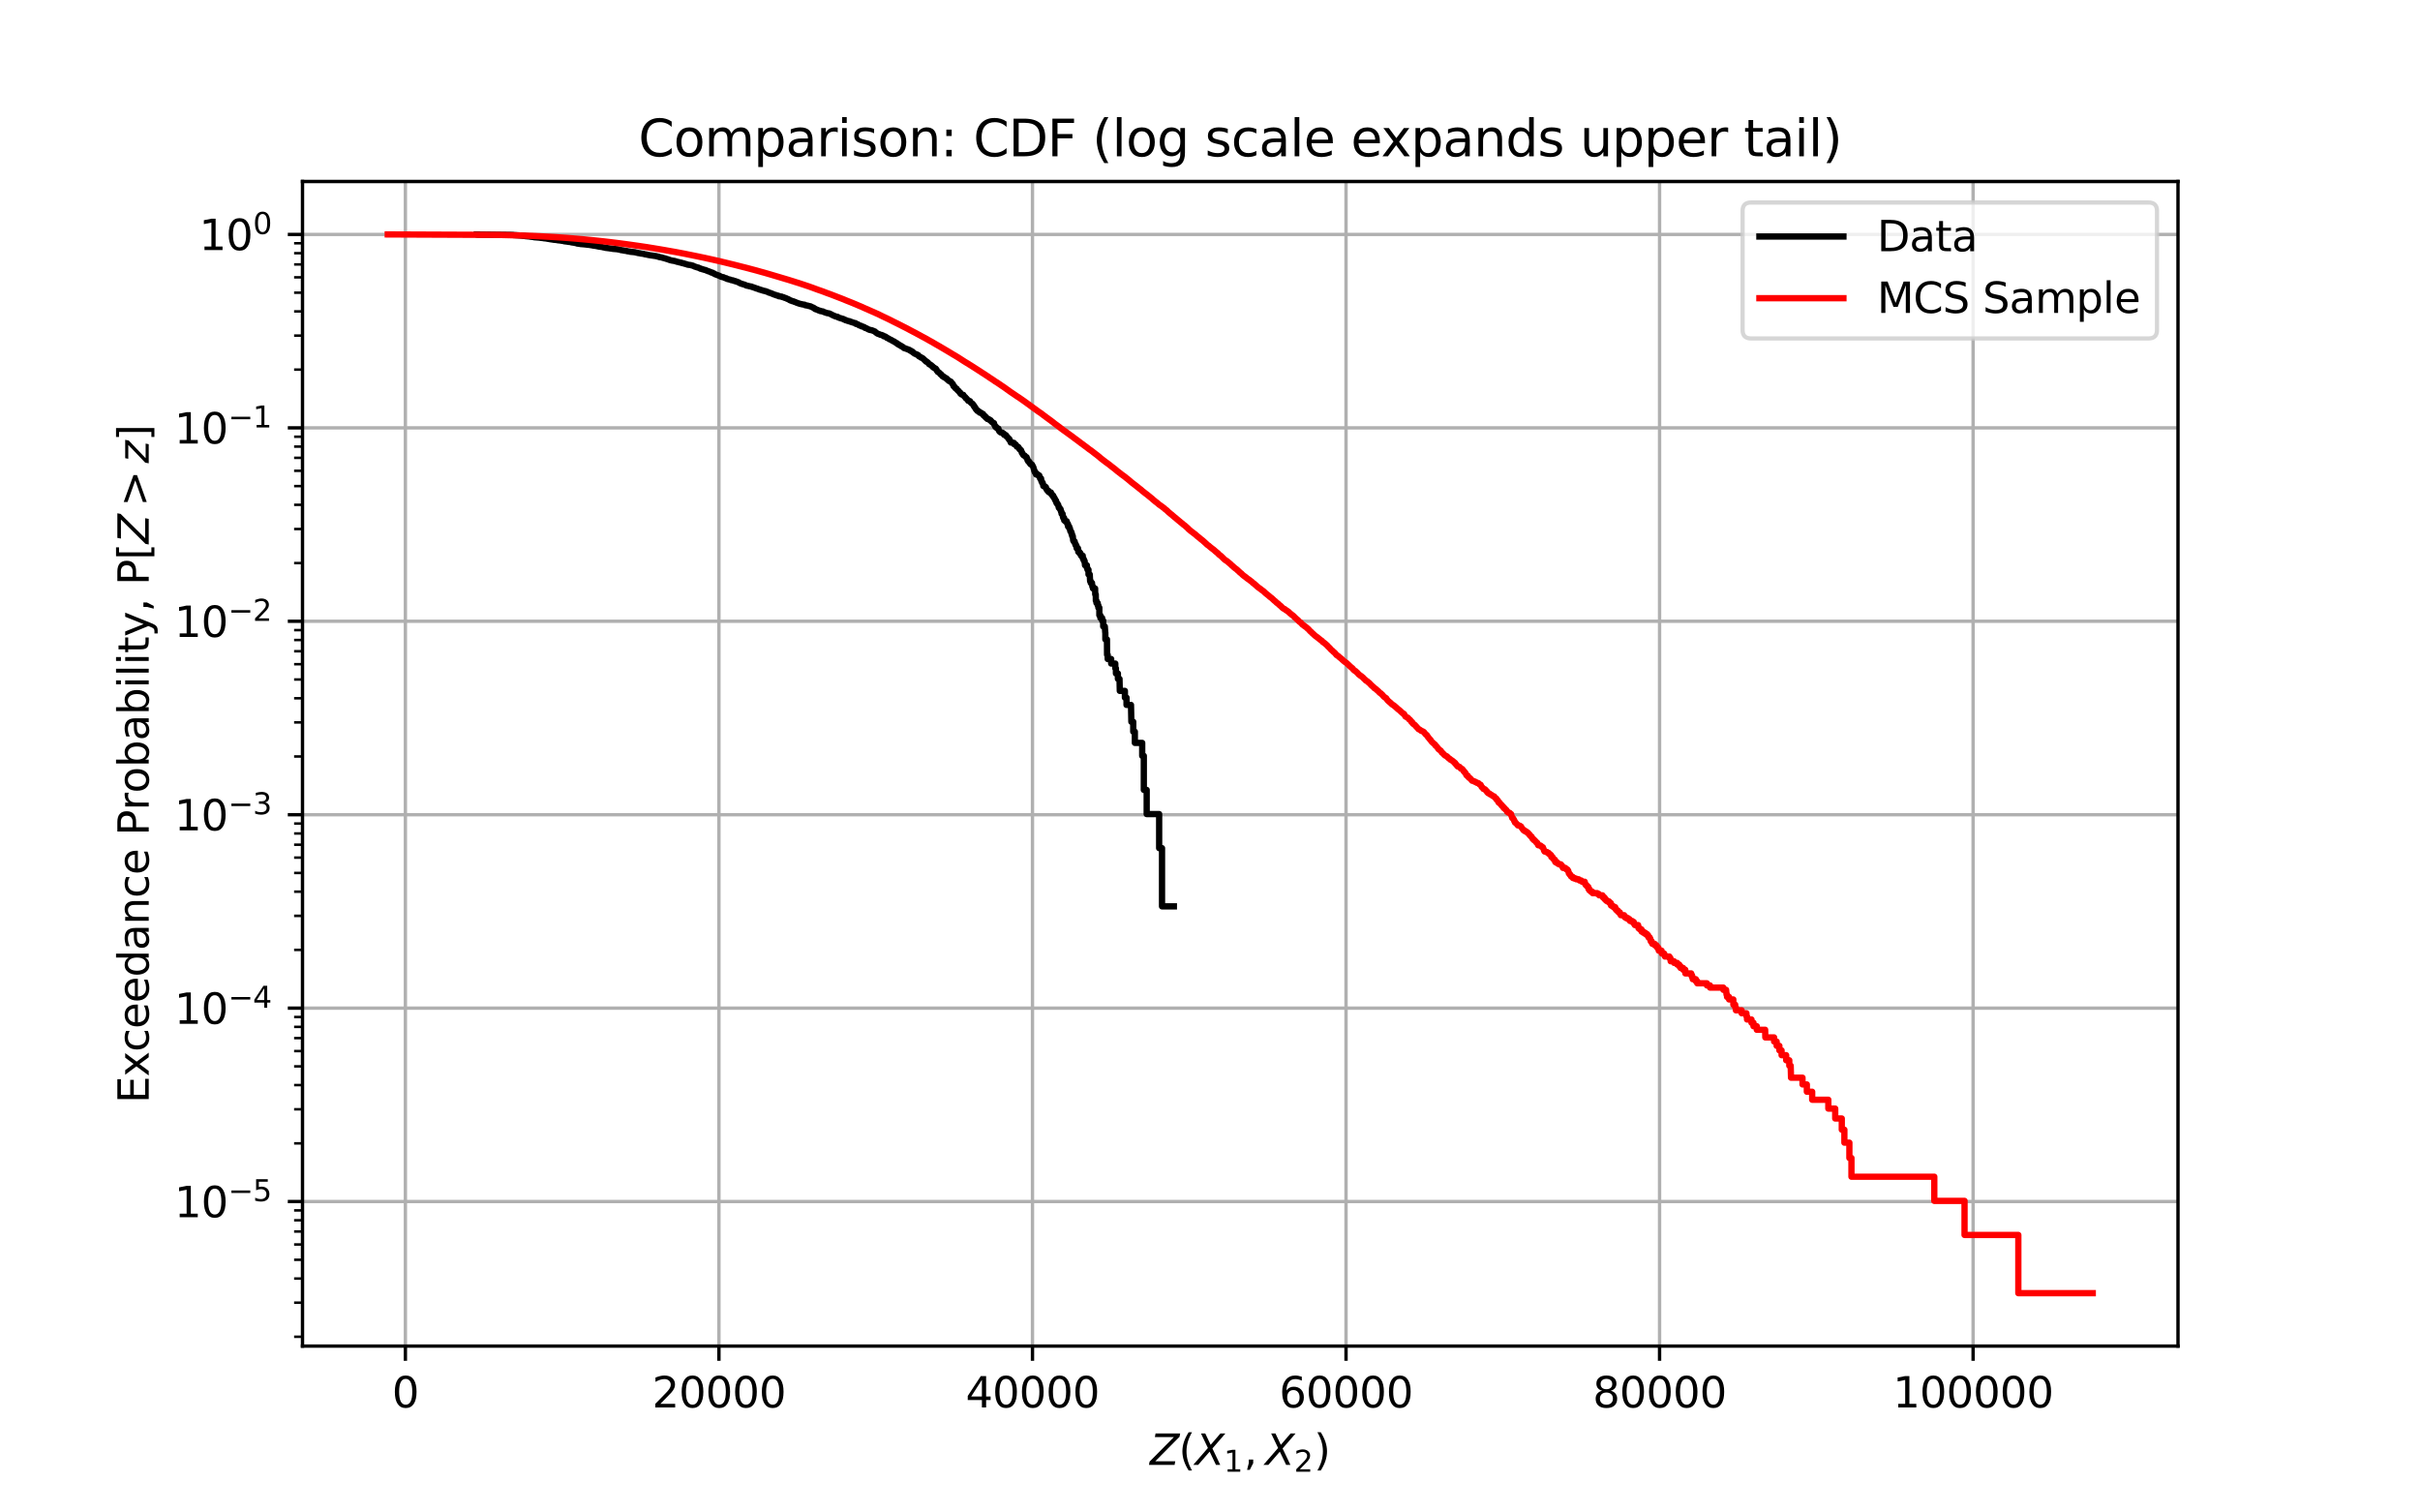 <?xml version="1.0" encoding="utf-8" standalone="no"?>
<!DOCTYPE svg PUBLIC "-//W3C//DTD SVG 1.1//EN"
  "http://www.w3.org/Graphics/SVG/1.1/DTD/svg11.dtd">
<svg xmlns:xlink="http://www.w3.org/1999/xlink" width="576pt" height="360pt" viewBox="0 0 576 360" xmlns="http://www.w3.org/2000/svg" version="1.1">
 <defs>
  <style type="text/css">*{stroke-linejoin: round; stroke-linecap: butt}</style>
 </defs>
 <g id="figure_1">
  <g id="patch_1">
   <path d="M 0 360 
L 576 360 
L 576 0 
L 0 0 
z
" style="fill: #ffffff"/>
  </g>
  <g id="axes_1">
   <g id="patch_2">
    <path d="M 72 320.4 
L 518.4 320.4 
L 518.4 43.2 
L 72 43.2 
z
" style="fill: #ffffff"/>
   </g>
   <g id="matplotlib.axis_1">
    <g id="xtick_1">
     <g id="line2d_1">
      <path d="M 96.489 320.4 
L 96.489 43.2 
" clip-path="url(#p17f124f32d)" style="fill: none; stroke: #b0b0b0; stroke-width: 0.8; stroke-linecap: square"/>
     </g>
     <g id="line2d_2">
      <defs>
       <path id="mf0214cf6e4" d="M 0 0 
L 0 3.5 
" style="stroke: #000000; stroke-width: 0.8"/>
      </defs>
      <g>
       <use xlink:href="#mf0214cf6e4" x="96.489" y="320.4" style="stroke: #000000; stroke-width: 0.8"/>
      </g>
     </g>
     <g id="text_1">
      <!-- 0 -->
      <g transform="translate(93.307 334.998) scale(0.1 -0.1)">
       <defs>
        <path id="DejaVuSans-30" d="M 2034 4250 
Q 1547 4250 1301 3770 
Q 1056 3291 1056 2328 
Q 1056 1369 1301 889 
Q 1547 409 2034 409 
Q 2525 409 2770 889 
Q 3016 1369 3016 2328 
Q 3016 3291 2770 3770 
Q 2525 4250 2034 4250 
z
M 2034 4750 
Q 2819 4750 3233 4129 
Q 3647 3509 3647 2328 
Q 3647 1150 3233 529 
Q 2819 -91 2034 -91 
Q 1250 -91 836 529 
Q 422 1150 422 2328 
Q 422 3509 836 4129 
Q 1250 4750 2034 4750 
z
" transform="scale(0.016)"/>
       </defs>
       <use xlink:href="#DejaVuSans-30"/>
      </g>
     </g>
    </g>
    <g id="xtick_2">
     <g id="line2d_3">
      <path d="M 171.118 320.4 
L 171.118 43.2 
" clip-path="url(#p17f124f32d)" style="fill: none; stroke: #b0b0b0; stroke-width: 0.8; stroke-linecap: square"/>
     </g>
     <g id="line2d_4">
      <g>
       <use xlink:href="#mf0214cf6e4" x="171.118" y="320.4" style="stroke: #000000; stroke-width: 0.8"/>
      </g>
     </g>
     <g id="text_2">
      <!-- 20000 -->
      <g transform="translate(155.211 334.998) scale(0.1 -0.1)">
       <defs>
        <path id="DejaVuSans-32" d="M 1228 531 
L 3431 531 
L 3431 0 
L 469 0 
L 469 531 
Q 828 903 1448 1529 
Q 2069 2156 2228 2338 
Q 2531 2678 2651 2914 
Q 2772 3150 2772 3378 
Q 2772 3750 2511 3984 
Q 2250 4219 1831 4219 
Q 1534 4219 1204 4116 
Q 875 4013 500 3803 
L 500 4441 
Q 881 4594 1212 4672 
Q 1544 4750 1819 4750 
Q 2544 4750 2975 4387 
Q 3406 4025 3406 3419 
Q 3406 3131 3298 2873 
Q 3191 2616 2906 2266 
Q 2828 2175 2409 1742 
Q 1991 1309 1228 531 
z
" transform="scale(0.016)"/>
       </defs>
       <use xlink:href="#DejaVuSans-32"/>
       <use xlink:href="#DejaVuSans-30" x="63.623"/>
       <use xlink:href="#DejaVuSans-30" x="127.246"/>
       <use xlink:href="#DejaVuSans-30" x="190.869"/>
       <use xlink:href="#DejaVuSans-30" x="254.492"/>
      </g>
     </g>
    </g>
    <g id="xtick_3">
     <g id="line2d_5">
      <path d="M 245.747 320.4 
L 245.747 43.2 
" clip-path="url(#p17f124f32d)" style="fill: none; stroke: #b0b0b0; stroke-width: 0.8; stroke-linecap: square"/>
     </g>
     <g id="line2d_6">
      <g>
       <use xlink:href="#mf0214cf6e4" x="245.747" y="320.4" style="stroke: #000000; stroke-width: 0.8"/>
      </g>
     </g>
     <g id="text_3">
      <!-- 40000 -->
      <g transform="translate(229.84 334.998) scale(0.1 -0.1)">
       <defs>
        <path id="DejaVuSans-34" d="M 2419 4116 
L 825 1625 
L 2419 1625 
L 2419 4116 
z
M 2253 4666 
L 3047 4666 
L 3047 1625 
L 3713 1625 
L 3713 1100 
L 3047 1100 
L 3047 0 
L 2419 0 
L 2419 1100 
L 313 1100 
L 313 1709 
L 2253 4666 
z
" transform="scale(0.016)"/>
       </defs>
       <use xlink:href="#DejaVuSans-34"/>
       <use xlink:href="#DejaVuSans-30" x="63.623"/>
       <use xlink:href="#DejaVuSans-30" x="127.246"/>
       <use xlink:href="#DejaVuSans-30" x="190.869"/>
       <use xlink:href="#DejaVuSans-30" x="254.492"/>
      </g>
     </g>
    </g>
    <g id="xtick_4">
     <g id="line2d_7">
      <path d="M 320.376 320.4 
L 320.376 43.2 
" clip-path="url(#p17f124f32d)" style="fill: none; stroke: #b0b0b0; stroke-width: 0.8; stroke-linecap: square"/>
     </g>
     <g id="line2d_8">
      <g>
       <use xlink:href="#mf0214cf6e4" x="320.376" y="320.4" style="stroke: #000000; stroke-width: 0.8"/>
      </g>
     </g>
     <g id="text_4">
      <!-- 60000 -->
      <g transform="translate(304.469 334.998) scale(0.1 -0.1)">
       <defs>
        <path id="DejaVuSans-36" d="M 2113 2584 
Q 1688 2584 1439 2293 
Q 1191 2003 1191 1497 
Q 1191 994 1439 701 
Q 1688 409 2113 409 
Q 2538 409 2786 701 
Q 3034 994 3034 1497 
Q 3034 2003 2786 2293 
Q 2538 2584 2113 2584 
z
M 3366 4563 
L 3366 3988 
Q 3128 4100 2886 4159 
Q 2644 4219 2406 4219 
Q 1781 4219 1451 3797 
Q 1122 3375 1075 2522 
Q 1259 2794 1537 2939 
Q 1816 3084 2150 3084 
Q 2853 3084 3261 2657 
Q 3669 2231 3669 1497 
Q 3669 778 3244 343 
Q 2819 -91 2113 -91 
Q 1303 -91 875 529 
Q 447 1150 447 2328 
Q 447 3434 972 4092 
Q 1497 4750 2381 4750 
Q 2619 4750 2861 4703 
Q 3103 4656 3366 4563 
z
" transform="scale(0.016)"/>
       </defs>
       <use xlink:href="#DejaVuSans-36"/>
       <use xlink:href="#DejaVuSans-30" x="63.623"/>
       <use xlink:href="#DejaVuSans-30" x="127.246"/>
       <use xlink:href="#DejaVuSans-30" x="190.869"/>
       <use xlink:href="#DejaVuSans-30" x="254.492"/>
      </g>
     </g>
    </g>
    <g id="xtick_5">
     <g id="line2d_9">
      <path d="M 395.005 320.4 
L 395.005 43.2 
" clip-path="url(#p17f124f32d)" style="fill: none; stroke: #b0b0b0; stroke-width: 0.8; stroke-linecap: square"/>
     </g>
     <g id="line2d_10">
      <g>
       <use xlink:href="#mf0214cf6e4" x="395.005" y="320.4" style="stroke: #000000; stroke-width: 0.8"/>
      </g>
     </g>
     <g id="text_5">
      <!-- 80000 -->
      <g transform="translate(379.098 334.998) scale(0.1 -0.1)">
       <defs>
        <path id="DejaVuSans-38" d="M 2034 2216 
Q 1584 2216 1326 1975 
Q 1069 1734 1069 1313 
Q 1069 891 1326 650 
Q 1584 409 2034 409 
Q 2484 409 2743 651 
Q 3003 894 3003 1313 
Q 3003 1734 2745 1975 
Q 2488 2216 2034 2216 
z
M 1403 2484 
Q 997 2584 770 2862 
Q 544 3141 544 3541 
Q 544 4100 942 4425 
Q 1341 4750 2034 4750 
Q 2731 4750 3128 4425 
Q 3525 4100 3525 3541 
Q 3525 3141 3298 2862 
Q 3072 2584 2669 2484 
Q 3125 2378 3379 2068 
Q 3634 1759 3634 1313 
Q 3634 634 3220 271 
Q 2806 -91 2034 -91 
Q 1263 -91 848 271 
Q 434 634 434 1313 
Q 434 1759 690 2068 
Q 947 2378 1403 2484 
z
M 1172 3481 
Q 1172 3119 1398 2916 
Q 1625 2713 2034 2713 
Q 2441 2713 2670 2916 
Q 2900 3119 2900 3481 
Q 2900 3844 2670 4047 
Q 2441 4250 2034 4250 
Q 1625 4250 1398 4047 
Q 1172 3844 1172 3481 
z
" transform="scale(0.016)"/>
       </defs>
       <use xlink:href="#DejaVuSans-38"/>
       <use xlink:href="#DejaVuSans-30" x="63.623"/>
       <use xlink:href="#DejaVuSans-30" x="127.246"/>
       <use xlink:href="#DejaVuSans-30" x="190.869"/>
       <use xlink:href="#DejaVuSans-30" x="254.492"/>
      </g>
     </g>
    </g>
    <g id="xtick_6">
     <g id="line2d_11">
      <path d="M 469.633 320.4 
L 469.633 43.2 
" clip-path="url(#p17f124f32d)" style="fill: none; stroke: #b0b0b0; stroke-width: 0.8; stroke-linecap: square"/>
     </g>
     <g id="line2d_12">
      <g>
       <use xlink:href="#mf0214cf6e4" x="469.633" y="320.4" style="stroke: #000000; stroke-width: 0.8"/>
      </g>
     </g>
     <g id="text_6">
      <!-- 100000 -->
      <g transform="translate(450.546 334.998) scale(0.1 -0.1)">
       <defs>
        <path id="DejaVuSans-31" d="M 794 531 
L 1825 531 
L 1825 4091 
L 703 3866 
L 703 4441 
L 1819 4666 
L 2450 4666 
L 2450 531 
L 3481 531 
L 3481 0 
L 794 0 
L 794 531 
z
" transform="scale(0.016)"/>
       </defs>
       <use xlink:href="#DejaVuSans-31"/>
       <use xlink:href="#DejaVuSans-30" x="63.623"/>
       <use xlink:href="#DejaVuSans-30" x="127.246"/>
       <use xlink:href="#DejaVuSans-30" x="190.869"/>
       <use xlink:href="#DejaVuSans-30" x="254.492"/>
       <use xlink:href="#DejaVuSans-30" x="318.115"/>
      </g>
     </g>
    </g>
    <g id="text_7">
     <!-- $Z(X_1,X_2)$ -->
     <g transform="translate(273.7 348.677) scale(0.1 -0.1)">
      <defs>
       <path id="DejaVuSans-Oblique-5a" d="M 838 4666 
L 4500 4666 
L 4409 4184 
L 794 531 
L 3769 531 
L 3669 0 
L -141 0 
L -50 481 
L 3566 4134 
L 738 4134 
L 838 4666 
z
" transform="scale(0.016)"/>
       <path id="DejaVuSans-28" d="M 1984 4856 
Q 1566 4138 1362 3434 
Q 1159 2731 1159 2009 
Q 1159 1288 1364 580 
Q 1569 -128 1984 -844 
L 1484 -844 
Q 1016 -109 783 600 
Q 550 1309 550 2009 
Q 550 2706 781 3412 
Q 1013 4119 1484 4856 
L 1984 4856 
z
" transform="scale(0.016)"/>
       <path id="DejaVuSans-Oblique-58" d="M 878 4666 
L 1516 4666 
L 2316 2981 
L 3763 4666 
L 4500 4666 
L 2578 2438 
L 3738 0 
L 3103 0 
L 2163 1966 
L 459 0 
L -275 0 
L 1906 2509 
L 878 4666 
z
" transform="scale(0.016)"/>
       <path id="DejaVuSans-2c" d="M 750 794 
L 1409 794 
L 1409 256 
L 897 -744 
L 494 -744 
L 750 256 
L 750 794 
z
" transform="scale(0.016)"/>
       <path id="DejaVuSans-29" d="M 513 4856 
L 1013 4856 
Q 1481 4119 1714 3412 
Q 1947 2706 1947 2009 
Q 1947 1309 1714 600 
Q 1481 -109 1013 -844 
L 513 -844 
Q 928 -128 1133 580 
Q 1338 1288 1338 2009 
Q 1338 2731 1133 3434 
Q 928 4138 513 4856 
z
" transform="scale(0.016)"/>
      </defs>
      <use xlink:href="#DejaVuSans-Oblique-5a" transform="translate(0 0.125)"/>
      <use xlink:href="#DejaVuSans-28" transform="translate(68.506 0.125)"/>
      <use xlink:href="#DejaVuSans-Oblique-58" transform="translate(107.52 0.125)"/>
      <use xlink:href="#DejaVuSans-31" transform="translate(176.025 -16.281) scale(0.7)"/>
      <use xlink:href="#DejaVuSans-2c" transform="translate(223.296 0.125)"/>
      <use xlink:href="#DejaVuSans-Oblique-58" transform="translate(274.565 0.125)"/>
      <use xlink:href="#DejaVuSans-32" transform="translate(343.071 -16.281) scale(0.7)"/>
      <use xlink:href="#DejaVuSans-29" transform="translate(390.342 0.125)"/>
     </g>
    </g>
   </g>
   <g id="matplotlib.axis_2">
    <g id="ytick_1">
     <g id="line2d_13">
      <path d="M 72 285.994 
L 518.4 285.994 
" clip-path="url(#p17f124f32d)" style="fill: none; stroke: #b0b0b0; stroke-width: 0.8; stroke-linecap: square"/>
     </g>
     <g id="line2d_14">
      <defs>
       <path id="m585f4e0d26" d="M 0 0 
L -3.5 0 
" style="stroke: #000000; stroke-width: 0.8"/>
      </defs>
      <g>
       <use xlink:href="#m585f4e0d26" x="72" y="285.994" style="stroke: #000000; stroke-width: 0.8"/>
      </g>
     </g>
     <g id="text_8">
      <!-- $\mathdefault{10^{-5}}$ -->
      <g transform="translate(41.5 289.794) scale(0.1 -0.1)">
       <defs>
        <path id="DejaVuSans-2212" d="M 678 2272 
L 4684 2272 
L 4684 1741 
L 678 1741 
L 678 2272 
z
" transform="scale(0.016)"/>
        <path id="DejaVuSans-35" d="M 691 4666 
L 3169 4666 
L 3169 4134 
L 1269 4134 
L 1269 2991 
Q 1406 3038 1543 3061 
Q 1681 3084 1819 3084 
Q 2600 3084 3056 2656 
Q 3513 2228 3513 1497 
Q 3513 744 3044 326 
Q 2575 -91 1722 -91 
Q 1428 -91 1123 -41 
Q 819 9 494 109 
L 494 744 
Q 775 591 1075 516 
Q 1375 441 1709 441 
Q 2250 441 2565 725 
Q 2881 1009 2881 1497 
Q 2881 1984 2565 2268 
Q 2250 2553 1709 2553 
Q 1456 2553 1204 2497 
Q 953 2441 691 2322 
L 691 4666 
z
" transform="scale(0.016)"/>
       </defs>
       <use xlink:href="#DejaVuSans-31" transform="translate(0 0.684)"/>
       <use xlink:href="#DejaVuSans-30" transform="translate(63.623 0.684)"/>
       <use xlink:href="#DejaVuSans-2212" transform="translate(128.203 38.966) scale(0.7)"/>
       <use xlink:href="#DejaVuSans-35" transform="translate(186.855 38.966) scale(0.7)"/>
      </g>
     </g>
    </g>
    <g id="ytick_2">
     <g id="line2d_15">
      <path d="M 72 239.956 
L 518.4 239.956 
" clip-path="url(#p17f124f32d)" style="fill: none; stroke: #b0b0b0; stroke-width: 0.8; stroke-linecap: square"/>
     </g>
     <g id="line2d_16">
      <g>
       <use xlink:href="#m585f4e0d26" x="72" y="239.956" style="stroke: #000000; stroke-width: 0.8"/>
      </g>
     </g>
     <g id="text_9">
      <!-- $\mathdefault{10^{-4}}$ -->
      <g transform="translate(41.5 243.755) scale(0.1 -0.1)">
       <use xlink:href="#DejaVuSans-31" transform="translate(0 0.684)"/>
       <use xlink:href="#DejaVuSans-30" transform="translate(63.623 0.684)"/>
       <use xlink:href="#DejaVuSans-2212" transform="translate(128.203 38.966) scale(0.7)"/>
       <use xlink:href="#DejaVuSans-34" transform="translate(186.855 38.966) scale(0.7)"/>
      </g>
     </g>
    </g>
    <g id="ytick_3">
     <g id="line2d_17">
      <path d="M 72 193.917 
L 518.4 193.917 
" clip-path="url(#p17f124f32d)" style="fill: none; stroke: #b0b0b0; stroke-width: 0.8; stroke-linecap: square"/>
     </g>
     <g id="line2d_18">
      <g>
       <use xlink:href="#m585f4e0d26" x="72" y="193.917" style="stroke: #000000; stroke-width: 0.8"/>
      </g>
     </g>
     <g id="text_10">
      <!-- $\mathdefault{10^{-3}}$ -->
      <g transform="translate(41.5 197.716) scale(0.1 -0.1)">
       <defs>
        <path id="DejaVuSans-33" d="M 2597 2516 
Q 3050 2419 3304 2112 
Q 3559 1806 3559 1356 
Q 3559 666 3084 287 
Q 2609 -91 1734 -91 
Q 1441 -91 1130 -33 
Q 819 25 488 141 
L 488 750 
Q 750 597 1062 519 
Q 1375 441 1716 441 
Q 2309 441 2620 675 
Q 2931 909 2931 1356 
Q 2931 1769 2642 2001 
Q 2353 2234 1838 2234 
L 1294 2234 
L 1294 2753 
L 1863 2753 
Q 2328 2753 2575 2939 
Q 2822 3125 2822 3475 
Q 2822 3834 2567 4026 
Q 2313 4219 1838 4219 
Q 1578 4219 1281 4162 
Q 984 4106 628 3988 
L 628 4550 
Q 988 4650 1302 4700 
Q 1616 4750 1894 4750 
Q 2613 4750 3031 4423 
Q 3450 4097 3450 3541 
Q 3450 3153 3228 2886 
Q 3006 2619 2597 2516 
z
" transform="scale(0.016)"/>
       </defs>
       <use xlink:href="#DejaVuSans-31" transform="translate(0 0.766)"/>
       <use xlink:href="#DejaVuSans-30" transform="translate(63.623 0.766)"/>
       <use xlink:href="#DejaVuSans-2212" transform="translate(128.203 39.047) scale(0.7)"/>
       <use xlink:href="#DejaVuSans-33" transform="translate(186.855 39.047) scale(0.7)"/>
      </g>
     </g>
    </g>
    <g id="ytick_4">
     <g id="line2d_19">
      <path d="M 72 147.878 
L 518.4 147.878 
" clip-path="url(#p17f124f32d)" style="fill: none; stroke: #b0b0b0; stroke-width: 0.8; stroke-linecap: square"/>
     </g>
     <g id="line2d_20">
      <g>
       <use xlink:href="#m585f4e0d26" x="72" y="147.878" style="stroke: #000000; stroke-width: 0.8"/>
      </g>
     </g>
     <g id="text_11">
      <!-- $\mathdefault{10^{-2}}$ -->
      <g transform="translate(41.5 151.677) scale(0.1 -0.1)">
       <use xlink:href="#DejaVuSans-31" transform="translate(0 0.766)"/>
       <use xlink:href="#DejaVuSans-30" transform="translate(63.623 0.766)"/>
       <use xlink:href="#DejaVuSans-2212" transform="translate(128.203 39.047) scale(0.7)"/>
       <use xlink:href="#DejaVuSans-32" transform="translate(186.855 39.047) scale(0.7)"/>
      </g>
     </g>
    </g>
    <g id="ytick_5">
     <g id="line2d_21">
      <path d="M 72 101.839 
L 518.4 101.839 
" clip-path="url(#p17f124f32d)" style="fill: none; stroke: #b0b0b0; stroke-width: 0.8; stroke-linecap: square"/>
     </g>
     <g id="line2d_22">
      <g>
       <use xlink:href="#m585f4e0d26" x="72" y="101.839" style="stroke: #000000; stroke-width: 0.8"/>
      </g>
     </g>
     <g id="text_12">
      <!-- $\mathdefault{10^{-1}}$ -->
      <g transform="translate(41.5 105.638) scale(0.1 -0.1)">
       <use xlink:href="#DejaVuSans-31" transform="translate(0 0.684)"/>
       <use xlink:href="#DejaVuSans-30" transform="translate(63.623 0.684)"/>
       <use xlink:href="#DejaVuSans-2212" transform="translate(128.203 38.966) scale(0.7)"/>
       <use xlink:href="#DejaVuSans-31" transform="translate(186.855 38.966) scale(0.7)"/>
      </g>
     </g>
    </g>
    <g id="ytick_6">
     <g id="line2d_23">
      <path d="M 72 55.8 
L 518.4 55.8 
" clip-path="url(#p17f124f32d)" style="fill: none; stroke: #b0b0b0; stroke-width: 0.8; stroke-linecap: square"/>
     </g>
     <g id="line2d_24">
      <g>
       <use xlink:href="#m585f4e0d26" x="72" y="55.8" style="stroke: #000000; stroke-width: 0.8"/>
      </g>
     </g>
     <g id="text_13">
      <!-- $\mathdefault{10^{0}}$ -->
      <g transform="translate(47.4 59.599) scale(0.1 -0.1)">
       <use xlink:href="#DejaVuSans-31" transform="translate(0 0.766)"/>
       <use xlink:href="#DejaVuSans-30" transform="translate(63.623 0.766)"/>
       <use xlink:href="#DejaVuSans-30" transform="translate(128.203 39.047) scale(0.7)"/>
      </g>
     </g>
    </g>
    <g id="ytick_7">
     <g id="line2d_25">
      <defs>
       <path id="m70a1c9c02f" d="M 0 0 
L -2 0 
" style="stroke: #000000; stroke-width: 0.6"/>
      </defs>
      <g>
       <use xlink:href="#m70a1c9c02f" x="72" y="318.174" style="stroke: #000000; stroke-width: 0.6"/>
      </g>
     </g>
    </g>
    <g id="ytick_8">
     <g id="line2d_26">
      <g>
       <use xlink:href="#m70a1c9c02f" x="72" y="310.067" style="stroke: #000000; stroke-width: 0.6"/>
      </g>
     </g>
    </g>
    <g id="ytick_9">
     <g id="line2d_27">
      <g>
       <use xlink:href="#m70a1c9c02f" x="72" y="304.315" style="stroke: #000000; stroke-width: 0.6"/>
      </g>
     </g>
    </g>
    <g id="ytick_10">
     <g id="line2d_28">
      <g>
       <use xlink:href="#m70a1c9c02f" x="72" y="299.853" style="stroke: #000000; stroke-width: 0.6"/>
      </g>
     </g>
    </g>
    <g id="ytick_11">
     <g id="line2d_29">
      <g>
       <use xlink:href="#m70a1c9c02f" x="72" y="296.208" style="stroke: #000000; stroke-width: 0.6"/>
      </g>
     </g>
    </g>
    <g id="ytick_12">
     <g id="line2d_30">
      <g>
       <use xlink:href="#m70a1c9c02f" x="72" y="293.126" style="stroke: #000000; stroke-width: 0.6"/>
      </g>
     </g>
    </g>
    <g id="ytick_13">
     <g id="line2d_31">
      <g>
       <use xlink:href="#m70a1c9c02f" x="72" y="290.456" style="stroke: #000000; stroke-width: 0.6"/>
      </g>
     </g>
    </g>
    <g id="ytick_14">
     <g id="line2d_32">
      <g>
       <use xlink:href="#m70a1c9c02f" x="72" y="288.101" style="stroke: #000000; stroke-width: 0.6"/>
      </g>
     </g>
    </g>
    <g id="ytick_15">
     <g id="line2d_33">
      <g>
       <use xlink:href="#m70a1c9c02f" x="72" y="272.135" style="stroke: #000000; stroke-width: 0.6"/>
      </g>
     </g>
    </g>
    <g id="ytick_16">
     <g id="line2d_34">
      <g>
       <use xlink:href="#m70a1c9c02f" x="72" y="264.028" style="stroke: #000000; stroke-width: 0.6"/>
      </g>
     </g>
    </g>
    <g id="ytick_17">
     <g id="line2d_35">
      <g>
       <use xlink:href="#m70a1c9c02f" x="72" y="258.276" style="stroke: #000000; stroke-width: 0.6"/>
      </g>
     </g>
    </g>
    <g id="ytick_18">
     <g id="line2d_36">
      <g>
       <use xlink:href="#m70a1c9c02f" x="72" y="253.815" style="stroke: #000000; stroke-width: 0.6"/>
      </g>
     </g>
    </g>
    <g id="ytick_19">
     <g id="line2d_37">
      <g>
       <use xlink:href="#m70a1c9c02f" x="72" y="250.169" style="stroke: #000000; stroke-width: 0.6"/>
      </g>
     </g>
    </g>
    <g id="ytick_20">
     <g id="line2d_38">
      <g>
       <use xlink:href="#m70a1c9c02f" x="72" y="247.087" style="stroke: #000000; stroke-width: 0.6"/>
      </g>
     </g>
    </g>
    <g id="ytick_21">
     <g id="line2d_39">
      <g>
       <use xlink:href="#m70a1c9c02f" x="72" y="244.417" style="stroke: #000000; stroke-width: 0.6"/>
      </g>
     </g>
    </g>
    <g id="ytick_22">
     <g id="line2d_40">
      <g>
       <use xlink:href="#m70a1c9c02f" x="72" y="242.062" style="stroke: #000000; stroke-width: 0.6"/>
      </g>
     </g>
    </g>
    <g id="ytick_23">
     <g id="line2d_41">
      <g>
       <use xlink:href="#m70a1c9c02f" x="72" y="226.096" style="stroke: #000000; stroke-width: 0.6"/>
      </g>
     </g>
    </g>
    <g id="ytick_24">
     <g id="line2d_42">
      <g>
       <use xlink:href="#m70a1c9c02f" x="72" y="217.989" style="stroke: #000000; stroke-width: 0.6"/>
      </g>
     </g>
    </g>
    <g id="ytick_25">
     <g id="line2d_43">
      <g>
       <use xlink:href="#m70a1c9c02f" x="72" y="212.237" style="stroke: #000000; stroke-width: 0.6"/>
      </g>
     </g>
    </g>
    <g id="ytick_26">
     <g id="line2d_44">
      <g>
       <use xlink:href="#m70a1c9c02f" x="72" y="207.776" style="stroke: #000000; stroke-width: 0.6"/>
      </g>
     </g>
    </g>
    <g id="ytick_27">
     <g id="line2d_45">
      <g>
       <use xlink:href="#m70a1c9c02f" x="72" y="204.13" style="stroke: #000000; stroke-width: 0.6"/>
      </g>
     </g>
    </g>
    <g id="ytick_28">
     <g id="line2d_46">
      <g>
       <use xlink:href="#m70a1c9c02f" x="72" y="201.048" style="stroke: #000000; stroke-width: 0.6"/>
      </g>
     </g>
    </g>
    <g id="ytick_29">
     <g id="line2d_47">
      <g>
       <use xlink:href="#m70a1c9c02f" x="72" y="198.378" style="stroke: #000000; stroke-width: 0.6"/>
      </g>
     </g>
    </g>
    <g id="ytick_30">
     <g id="line2d_48">
      <g>
       <use xlink:href="#m70a1c9c02f" x="72" y="196.023" style="stroke: #000000; stroke-width: 0.6"/>
      </g>
     </g>
    </g>
    <g id="ytick_31">
     <g id="line2d_49">
      <g>
       <use xlink:href="#m70a1c9c02f" x="72" y="180.058" style="stroke: #000000; stroke-width: 0.6"/>
      </g>
     </g>
    </g>
    <g id="ytick_32">
     <g id="line2d_50">
      <g>
       <use xlink:href="#m70a1c9c02f" x="72" y="171.95" style="stroke: #000000; stroke-width: 0.6"/>
      </g>
     </g>
    </g>
    <g id="ytick_33">
     <g id="line2d_51">
      <g>
       <use xlink:href="#m70a1c9c02f" x="72" y="166.198" style="stroke: #000000; stroke-width: 0.6"/>
      </g>
     </g>
    </g>
    <g id="ytick_34">
     <g id="line2d_52">
      <g>
       <use xlink:href="#m70a1c9c02f" x="72" y="161.737" style="stroke: #000000; stroke-width: 0.6"/>
      </g>
     </g>
    </g>
    <g id="ytick_35">
     <g id="line2d_53">
      <g>
       <use xlink:href="#m70a1c9c02f" x="72" y="158.091" style="stroke: #000000; stroke-width: 0.6"/>
      </g>
     </g>
    </g>
    <g id="ytick_36">
     <g id="line2d_54">
      <g>
       <use xlink:href="#m70a1c9c02f" x="72" y="155.009" style="stroke: #000000; stroke-width: 0.6"/>
      </g>
     </g>
    </g>
    <g id="ytick_37">
     <g id="line2d_55">
      <g>
       <use xlink:href="#m70a1c9c02f" x="72" y="152.339" style="stroke: #000000; stroke-width: 0.6"/>
      </g>
     </g>
    </g>
    <g id="ytick_38">
     <g id="line2d_56">
      <g>
       <use xlink:href="#m70a1c9c02f" x="72" y="149.984" style="stroke: #000000; stroke-width: 0.6"/>
      </g>
     </g>
    </g>
    <g id="ytick_39">
     <g id="line2d_57">
      <g>
       <use xlink:href="#m70a1c9c02f" x="72" y="134.019" style="stroke: #000000; stroke-width: 0.6"/>
      </g>
     </g>
    </g>
    <g id="ytick_40">
     <g id="line2d_58">
      <g>
       <use xlink:href="#m70a1c9c02f" x="72" y="125.912" style="stroke: #000000; stroke-width: 0.6"/>
      </g>
     </g>
    </g>
    <g id="ytick_41">
     <g id="line2d_59">
      <g>
       <use xlink:href="#m70a1c9c02f" x="72" y="120.16" style="stroke: #000000; stroke-width: 0.6"/>
      </g>
     </g>
    </g>
    <g id="ytick_42">
     <g id="line2d_60">
      <g>
       <use xlink:href="#m70a1c9c02f" x="72" y="115.698" style="stroke: #000000; stroke-width: 0.6"/>
      </g>
     </g>
    </g>
    <g id="ytick_43">
     <g id="line2d_61">
      <g>
       <use xlink:href="#m70a1c9c02f" x="72" y="112.052" style="stroke: #000000; stroke-width: 0.6"/>
      </g>
     </g>
    </g>
    <g id="ytick_44">
     <g id="line2d_62">
      <g>
       <use xlink:href="#m70a1c9c02f" x="72" y="108.97" style="stroke: #000000; stroke-width: 0.6"/>
      </g>
     </g>
    </g>
    <g id="ytick_45">
     <g id="line2d_63">
      <g>
       <use xlink:href="#m70a1c9c02f" x="72" y="106.3" style="stroke: #000000; stroke-width: 0.6"/>
      </g>
     </g>
    </g>
    <g id="ytick_46">
     <g id="line2d_64">
      <g>
       <use xlink:href="#m70a1c9c02f" x="72" y="103.945" style="stroke: #000000; stroke-width: 0.6"/>
      </g>
     </g>
    </g>
    <g id="ytick_47">
     <g id="line2d_65">
      <g>
       <use xlink:href="#m70a1c9c02f" x="72" y="87.98" style="stroke: #000000; stroke-width: 0.6"/>
      </g>
     </g>
    </g>
    <g id="ytick_48">
     <g id="line2d_66">
      <g>
       <use xlink:href="#m70a1c9c02f" x="72" y="79.873" style="stroke: #000000; stroke-width: 0.6"/>
      </g>
     </g>
    </g>
    <g id="ytick_49">
     <g id="line2d_67">
      <g>
       <use xlink:href="#m70a1c9c02f" x="72" y="74.121" style="stroke: #000000; stroke-width: 0.6"/>
      </g>
     </g>
    </g>
    <g id="ytick_50">
     <g id="line2d_68">
      <g>
       <use xlink:href="#m70a1c9c02f" x="72" y="69.659" style="stroke: #000000; stroke-width: 0.6"/>
      </g>
     </g>
    </g>
    <g id="ytick_51">
     <g id="line2d_69">
      <g>
       <use xlink:href="#m70a1c9c02f" x="72" y="66.014" style="stroke: #000000; stroke-width: 0.6"/>
      </g>
     </g>
    </g>
    <g id="ytick_52">
     <g id="line2d_70">
      <g>
       <use xlink:href="#m70a1c9c02f" x="72" y="62.931" style="stroke: #000000; stroke-width: 0.6"/>
      </g>
     </g>
    </g>
    <g id="ytick_53">
     <g id="line2d_71">
      <g>
       <use xlink:href="#m70a1c9c02f" x="72" y="60.262" style="stroke: #000000; stroke-width: 0.6"/>
      </g>
     </g>
    </g>
    <g id="ytick_54">
     <g id="line2d_72">
      <g>
       <use xlink:href="#m70a1c9c02f" x="72" y="57.907" style="stroke: #000000; stroke-width: 0.6"/>
      </g>
     </g>
    </g>
    <g id="text_14">
     <!-- Exceedance Probability, $\mathrm{P}[Z &gt; z]$ -->
     <g transform="translate(35.4 262.6) rotate(-90) scale(0.1 -0.1)">
      <defs>
       <path id="DejaVuSans-45" d="M 628 4666 
L 3578 4666 
L 3578 4134 
L 1259 4134 
L 1259 2753 
L 3481 2753 
L 3481 2222 
L 1259 2222 
L 1259 531 
L 3634 531 
L 3634 0 
L 628 0 
L 628 4666 
z
" transform="scale(0.016)"/>
       <path id="DejaVuSans-78" d="M 3513 3500 
L 2247 1797 
L 3578 0 
L 2900 0 
L 1881 1375 
L 863 0 
L 184 0 
L 1544 1831 
L 300 3500 
L 978 3500 
L 1906 2253 
L 2834 3500 
L 3513 3500 
z
" transform="scale(0.016)"/>
       <path id="DejaVuSans-63" d="M 3122 3366 
L 3122 2828 
Q 2878 2963 2633 3030 
Q 2388 3097 2138 3097 
Q 1578 3097 1268 2742 
Q 959 2388 959 1747 
Q 959 1106 1268 751 
Q 1578 397 2138 397 
Q 2388 397 2633 464 
Q 2878 531 3122 666 
L 3122 134 
Q 2881 22 2623 -34 
Q 2366 -91 2075 -91 
Q 1284 -91 818 406 
Q 353 903 353 1747 
Q 353 2603 823 3093 
Q 1294 3584 2113 3584 
Q 2378 3584 2631 3529 
Q 2884 3475 3122 3366 
z
" transform="scale(0.016)"/>
       <path id="DejaVuSans-65" d="M 3597 1894 
L 3597 1613 
L 953 1613 
Q 991 1019 1311 708 
Q 1631 397 2203 397 
Q 2534 397 2845 478 
Q 3156 559 3463 722 
L 3463 178 
Q 3153 47 2828 -22 
Q 2503 -91 2169 -91 
Q 1331 -91 842 396 
Q 353 884 353 1716 
Q 353 2575 817 3079 
Q 1281 3584 2069 3584 
Q 2775 3584 3186 3129 
Q 3597 2675 3597 1894 
z
M 3022 2063 
Q 3016 2534 2758 2815 
Q 2500 3097 2075 3097 
Q 1594 3097 1305 2825 
Q 1016 2553 972 2059 
L 3022 2063 
z
" transform="scale(0.016)"/>
       <path id="DejaVuSans-64" d="M 2906 2969 
L 2906 4863 
L 3481 4863 
L 3481 0 
L 2906 0 
L 2906 525 
Q 2725 213 2448 61 
Q 2172 -91 1784 -91 
Q 1150 -91 751 415 
Q 353 922 353 1747 
Q 353 2572 751 3078 
Q 1150 3584 1784 3584 
Q 2172 3584 2448 3432 
Q 2725 3281 2906 2969 
z
M 947 1747 
Q 947 1113 1208 752 
Q 1469 391 1925 391 
Q 2381 391 2643 752 
Q 2906 1113 2906 1747 
Q 2906 2381 2643 2742 
Q 2381 3103 1925 3103 
Q 1469 3103 1208 2742 
Q 947 2381 947 1747 
z
" transform="scale(0.016)"/>
       <path id="DejaVuSans-61" d="M 2194 1759 
Q 1497 1759 1228 1600 
Q 959 1441 959 1056 
Q 959 750 1161 570 
Q 1363 391 1709 391 
Q 2188 391 2477 730 
Q 2766 1069 2766 1631 
L 2766 1759 
L 2194 1759 
z
M 3341 1997 
L 3341 0 
L 2766 0 
L 2766 531 
Q 2569 213 2275 61 
Q 1981 -91 1556 -91 
Q 1019 -91 701 211 
Q 384 513 384 1019 
Q 384 1609 779 1909 
Q 1175 2209 1959 2209 
L 2766 2209 
L 2766 2266 
Q 2766 2663 2505 2880 
Q 2244 3097 1772 3097 
Q 1472 3097 1187 3025 
Q 903 2953 641 2809 
L 641 3341 
Q 956 3463 1253 3523 
Q 1550 3584 1831 3584 
Q 2591 3584 2966 3190 
Q 3341 2797 3341 1997 
z
" transform="scale(0.016)"/>
       <path id="DejaVuSans-6e" d="M 3513 2113 
L 3513 0 
L 2938 0 
L 2938 2094 
Q 2938 2591 2744 2837 
Q 2550 3084 2163 3084 
Q 1697 3084 1428 2787 
Q 1159 2491 1159 1978 
L 1159 0 
L 581 0 
L 581 3500 
L 1159 3500 
L 1159 2956 
Q 1366 3272 1645 3428 
Q 1925 3584 2291 3584 
Q 2894 3584 3203 3211 
Q 3513 2838 3513 2113 
z
" transform="scale(0.016)"/>
       <path id="DejaVuSans-20" transform="scale(0.016)"/>
       <path id="DejaVuSans-50" d="M 1259 4147 
L 1259 2394 
L 2053 2394 
Q 2494 2394 2734 2622 
Q 2975 2850 2975 3272 
Q 2975 3691 2734 3919 
Q 2494 4147 2053 4147 
L 1259 4147 
z
M 628 4666 
L 2053 4666 
Q 2838 4666 3239 4311 
Q 3641 3956 3641 3272 
Q 3641 2581 3239 2228 
Q 2838 1875 2053 1875 
L 1259 1875 
L 1259 0 
L 628 0 
L 628 4666 
z
" transform="scale(0.016)"/>
       <path id="DejaVuSans-72" d="M 2631 2963 
Q 2534 3019 2420 3045 
Q 2306 3072 2169 3072 
Q 1681 3072 1420 2755 
Q 1159 2438 1159 1844 
L 1159 0 
L 581 0 
L 581 3500 
L 1159 3500 
L 1159 2956 
Q 1341 3275 1631 3429 
Q 1922 3584 2338 3584 
Q 2397 3584 2469 3576 
Q 2541 3569 2628 3553 
L 2631 2963 
z
" transform="scale(0.016)"/>
       <path id="DejaVuSans-6f" d="M 1959 3097 
Q 1497 3097 1228 2736 
Q 959 2375 959 1747 
Q 959 1119 1226 758 
Q 1494 397 1959 397 
Q 2419 397 2687 759 
Q 2956 1122 2956 1747 
Q 2956 2369 2687 2733 
Q 2419 3097 1959 3097 
z
M 1959 3584 
Q 2709 3584 3137 3096 
Q 3566 2609 3566 1747 
Q 3566 888 3137 398 
Q 2709 -91 1959 -91 
Q 1206 -91 779 398 
Q 353 888 353 1747 
Q 353 2609 779 3096 
Q 1206 3584 1959 3584 
z
" transform="scale(0.016)"/>
       <path id="DejaVuSans-62" d="M 3116 1747 
Q 3116 2381 2855 2742 
Q 2594 3103 2138 3103 
Q 1681 3103 1420 2742 
Q 1159 2381 1159 1747 
Q 1159 1113 1420 752 
Q 1681 391 2138 391 
Q 2594 391 2855 752 
Q 3116 1113 3116 1747 
z
M 1159 2969 
Q 1341 3281 1617 3432 
Q 1894 3584 2278 3584 
Q 2916 3584 3314 3078 
Q 3713 2572 3713 1747 
Q 3713 922 3314 415 
Q 2916 -91 2278 -91 
Q 1894 -91 1617 61 
Q 1341 213 1159 525 
L 1159 0 
L 581 0 
L 581 4863 
L 1159 4863 
L 1159 2969 
z
" transform="scale(0.016)"/>
       <path id="DejaVuSans-69" d="M 603 3500 
L 1178 3500 
L 1178 0 
L 603 0 
L 603 3500 
z
M 603 4863 
L 1178 4863 
L 1178 4134 
L 603 4134 
L 603 4863 
z
" transform="scale(0.016)"/>
       <path id="DejaVuSans-6c" d="M 603 4863 
L 1178 4863 
L 1178 0 
L 603 0 
L 603 4863 
z
" transform="scale(0.016)"/>
       <path id="DejaVuSans-74" d="M 1172 4494 
L 1172 3500 
L 2356 3500 
L 2356 3053 
L 1172 3053 
L 1172 1153 
Q 1172 725 1289 603 
Q 1406 481 1766 481 
L 2356 481 
L 2356 0 
L 1766 0 
Q 1100 0 847 248 
Q 594 497 594 1153 
L 594 3053 
L 172 3053 
L 172 3500 
L 594 3500 
L 594 4494 
L 1172 4494 
z
" transform="scale(0.016)"/>
       <path id="DejaVuSans-79" d="M 2059 -325 
Q 1816 -950 1584 -1140 
Q 1353 -1331 966 -1331 
L 506 -1331 
L 506 -850 
L 844 -850 
Q 1081 -850 1212 -737 
Q 1344 -625 1503 -206 
L 1606 56 
L 191 3500 
L 800 3500 
L 1894 763 
L 2988 3500 
L 3597 3500 
L 2059 -325 
z
" transform="scale(0.016)"/>
       <path id="DejaVuSans-5b" d="M 550 4863 
L 1875 4863 
L 1875 4416 
L 1125 4416 
L 1125 -397 
L 1875 -397 
L 1875 -844 
L 550 -844 
L 550 4863 
z
" transform="scale(0.016)"/>
       <path id="DejaVuSans-3e" d="M 678 3150 
L 678 3719 
L 4684 2266 
L 4684 1747 
L 678 294 
L 678 863 
L 3897 2003 
L 678 3150 
z
" transform="scale(0.016)"/>
       <path id="DejaVuSans-Oblique-7a" d="M 744 3500 
L 3475 3500 
L 3372 2975 
L 738 459 
L 2913 459 
L 2822 0 
L -19 0 
L 84 525 
L 2719 3041 
L 653 3041 
L 744 3500 
z
" transform="scale(0.016)"/>
       <path id="DejaVuSans-5d" d="M 1947 4863 
L 1947 -844 
L 622 -844 
L 622 -397 
L 1369 -397 
L 1369 4416 
L 622 4416 
L 622 4863 
L 1947 4863 
z
" transform="scale(0.016)"/>
      </defs>
      <use xlink:href="#DejaVuSans-45" transform="translate(0 0.016)"/>
      <use xlink:href="#DejaVuSans-78" transform="translate(63.184 0.016)"/>
      <use xlink:href="#DejaVuSans-63" transform="translate(122.363 0.016)"/>
      <use xlink:href="#DejaVuSans-65" transform="translate(177.344 0.016)"/>
      <use xlink:href="#DejaVuSans-65" transform="translate(238.867 0.016)"/>
      <use xlink:href="#DejaVuSans-64" transform="translate(300.391 0.016)"/>
      <use xlink:href="#DejaVuSans-61" transform="translate(363.867 0.016)"/>
      <use xlink:href="#DejaVuSans-6e" transform="translate(425.146 0.016)"/>
      <use xlink:href="#DejaVuSans-63" transform="translate(488.525 0.016)"/>
      <use xlink:href="#DejaVuSans-65" transform="translate(543.506 0.016)"/>
      <use xlink:href="#DejaVuSans-20" transform="translate(605.029 0.016)"/>
      <use xlink:href="#DejaVuSans-50" transform="translate(636.816 0.016)"/>
      <use xlink:href="#DejaVuSans-72" transform="translate(697.119 0.016)"/>
      <use xlink:href="#DejaVuSans-6f" transform="translate(738.232 0.016)"/>
      <use xlink:href="#DejaVuSans-62" transform="translate(799.414 0.016)"/>
      <use xlink:href="#DejaVuSans-61" transform="translate(862.891 0.016)"/>
      <use xlink:href="#DejaVuSans-62" transform="translate(924.17 0.016)"/>
      <use xlink:href="#DejaVuSans-69" transform="translate(987.646 0.016)"/>
      <use xlink:href="#DejaVuSans-6c" transform="translate(1015.43 0.016)"/>
      <use xlink:href="#DejaVuSans-69" transform="translate(1043.213 0.016)"/>
      <use xlink:href="#DejaVuSans-74" transform="translate(1070.996 0.016)"/>
      <use xlink:href="#DejaVuSans-79" transform="translate(1110.205 0.016)"/>
      <use xlink:href="#DejaVuSans-2c" transform="translate(1169.385 0.016)"/>
      <use xlink:href="#DejaVuSans-20" transform="translate(1201.172 0.016)"/>
      <use xlink:href="#DejaVuSans-50" transform="translate(1232.959 0.016)"/>
      <use xlink:href="#DejaVuSans-5b" transform="translate(1293.262 0.016)"/>
      <use xlink:href="#DejaVuSans-Oblique-5a" transform="translate(1332.275 0.016)"/>
      <use xlink:href="#DejaVuSans-3e" transform="translate(1420.264 0.016)"/>
      <use xlink:href="#DejaVuSans-Oblique-7a" transform="translate(1523.535 0.016)"/>
      <use xlink:href="#DejaVuSans-5d" transform="translate(1576.025 0.016)"/>
     </g>
    </g>
   </g>
   <g id="line2d_73">
    <path d="M 113.478 55.807 
L 113.478 55.813 
L 122.142 55.921 
L 122.142 55.948 
L 124.001 56.057 
L 124.001 56.064 
L 124.96 56.173 
L 124.982 56.193 
L 126.176 56.303 
L 126.176 56.324 
L 127.094 56.421 
L 127.094 56.435 
L 127.116 56.462 
L 128.419 56.567 
L 128.46 56.581 
L 129.378 56.679 
L 129.378 56.686 
L 129.378 56.7 
L 130.21 56.784 
L 130.21 56.805 
L 130.21 56.812 
L 130.893 56.912 
L 130.893 56.919 
L 130.893 56.926 
L 131.661 57.033 
L 131.661 57.047 
L 132.643 57.14 
L 132.643 57.154 
L 132.643 57.169 
L 133.561 57.27 
L 133.561 57.277 
L 133.561 57.284 
L 134.243 57.371 
L 134.243 57.393 
L 134.243 57.415 
L 135.12 57.524 
L 135.161 57.539 
L 135.994 57.642 
L 135.994 57.649 
L 136.016 57.686 
L 136.826 57.797 
L 136.911 57.834 
L 137.359 57.924 
L 137.359 57.939 
L 137.359 57.961 
L 138.128 58.051 
L 138.128 58.066 
L 138.128 58.081 
L 139.344 58.179 
L 139.344 58.187 
L 139.453 58.202 
L 140.434 58.308 
L 140.456 58.324 
L 141.094 58.408 
L 141.094 58.431 
L 141.094 58.438 
L 141.927 58.546 
L 141.971 58.569 
L 142.46 58.662 
L 142.46 58.677 
L 142.568 58.693 
L 143.378 58.802 
L 143.442 58.841 
L 144.061 58.95 
L 144.083 58.982 
L 145.001 59.093 
L 145.087 59.116 
L 145.811 59.196 
L 145.811 59.22 
L 145.897 59.236 
L 147.027 59.323 
L 147.027 59.34 
L 147.027 59.348 
L 147.669 59.452 
L 147.755 59.517 
L 148.393 59.606 
L 148.393 59.622 
L 148.501 59.647 
L 149.162 59.728 
L 149.162 59.753 
L 149.207 59.777 
L 149.994 59.884 
L 149.994 59.925 
L 151.169 60.033 
L 151.21 60.066 
L 151.744 60.166 
L 151.744 60.174 
L 151.744 60.2 
L 152.427 60.3 
L 152.427 60.309 
L 152.427 60.325 
L 153.259 60.435 
L 153.345 60.495 
L 154.028 60.605 
L 154.028 60.622 
L 154.561 60.725 
L 154.628 60.742 
L 155.393 60.846 
L 155.502 60.863 
L 156.207 60.967 
L 156.311 61.011 
L 156.845 61.116 
L 156.867 61.177 
L 157.528 61.283 
L 157.614 61.327 
L 157.998 61.434 
L 158.106 61.46 
L 158.49 61.568 
L 158.595 61.613 
L 159.002 61.721 
L 159.046 61.757 
L 159.427 61.866 
L 159.427 61.902 
L 159.92 62.012 
L 159.92 62.021 
L 160.643 62.131 
L 160.688 62.159 
L 161.028 62.261 
L 161.028 62.27 
L 161.114 62.298 
L 161.606 62.4 
L 161.711 62.447 
L 162.244 62.55 
L 162.289 62.607 
L 162.778 62.692 
L 162.778 62.711 
L 162.823 62.74 
L 163.27 62.844 
L 163.311 62.873 
L 163.61 62.95 
L 163.61 62.979 
L 163.696 62.998 
L 164.464 63.104 
L 164.528 63.143 
L 164.912 63.23 
L 164.912 63.25 
L 165.02 63.279 
L 165.233 63.387 
L 165.341 63.446 
L 165.726 63.554 
L 165.812 63.604 
L 166.278 63.713 
L 166.364 63.793 
L 166.662 63.883 
L 166.662 63.904 
L 166.707 63.954 
L 167.11 64.035 
L 167.11 64.055 
L 167.11 64.065 
L 167.494 64.167 
L 167.562 64.198 
L 168.009 64.3 
L 168.118 64.383 
L 168.412 64.476 
L 168.412 64.486 
L 168.498 64.538 
L 168.86 64.632 
L 168.86 64.642 
L 168.968 64.695 
L 169.244 64.789 
L 169.244 64.8 
L 169.267 64.852 
L 169.629 64.916 
L 169.629 64.958 
L 169.715 65.022 
L 170.036 65.129 
L 170.121 65.236 
L 170.42 65.344 
L 170.506 65.388 
L 170.845 65.496 
L 170.953 65.562 
L 171.338 65.672 
L 171.442 65.771 
L 171.7 65.882 
L 171.745 65.904 
L 172.211 65.993 
L 172.211 66.005 
L 172.297 66.049 
L 172.513 66.151 
L 172.618 66.184 
L 172.894 66.241 
L 172.894 66.286 
L 172.98 66.355 
L 173.345 66.457 
L 173.45 66.48 
L 173.879 66.584 
L 173.961 66.653 
L 174.495 66.745 
L 174.495 66.757 
L 174.584 66.815 
L 175.051 66.92 
L 175.051 66.956 
L 175.457 67.061 
L 175.562 67.121 
L 175.842 67.215 
L 175.842 67.227 
L 175.927 67.311 
L 176.204 67.419 
L 176.312 67.491 
L 176.719 67.599 
L 176.737 67.624 
L 177.163 67.733 
L 177.271 67.782 
L 177.528 67.892 
L 177.633 67.966 
L 178.189 68.065 
L 178.275 68.115 
L 178.894 68.215 
L 178.98 68.302 
L 179.405 68.403 
L 179.491 68.466 
L 179.831 68.555 
L 179.831 68.568 
L 179.916 68.631 
L 180.323 68.721 
L 180.323 68.734 
L 180.387 68.772 
L 180.707 68.862 
L 180.707 68.875 
L 180.73 68.914 
L 181.155 69.005 
L 181.155 69.018 
L 181.2 69.044 
L 181.581 69.148 
L 181.648 69.188 
L 182.178 69.293 
L 182.267 69.333 
L 182.566 69.439 
L 182.67 69.465 
L 182.883 69.572 
L 182.991 69.639 
L 183.417 69.747 
L 183.525 69.814 
L 183.864 69.923 
L 183.954 69.991 
L 184.271 70.1 
L 184.357 70.142 
L 184.741 70.238 
L 184.741 70.252 
L 184.782 70.294 
L 185.252 70.391 
L 185.338 70.503 
L 186.062 70.601 
L 186.152 70.686 
L 186.555 70.771 
L 186.555 70.785 
L 186.663 70.856 
L 187.043 70.956 
L 187.152 71.014 
L 187.346 71.114 
L 187.432 71.143 
L 187.667 71.23 
L 187.667 71.245 
L 187.771 71.303 
L 187.943 71.391 
L 187.943 71.405 
L 188.051 71.479 
L 188.413 71.582 
L 188.499 71.656 
L 188.924 71.746 
L 188.924 71.76 
L 188.991 71.82 
L 189.394 71.925 
L 189.48 72.001 
L 189.801 72.107 
L 189.842 72.137 
L 190.204 72.244 
L 190.267 72.29 
L 190.801 72.397 
L 190.868 72.428 
L 191.551 72.536 
L 191.637 72.645 
L 192.297 72.755 
L 192.383 72.802 
L 192.917 72.912 
L 192.958 72.96 
L 193.238 73.055 
L 193.342 73.151 
L 193.663 73.247 
L 193.771 73.376 
L 193.939 73.441 
L 193.939 73.473 
L 194.003 73.554 
L 194.346 73.653 
L 194.432 73.702 
L 194.708 73.801 
L 194.816 73.884 
L 195.2 73.967 
L 195.2 73.983 
L 195.241 74.034 
L 195.883 74.134 
L 195.969 74.218 
L 196.286 74.32 
L 196.394 74.371 
L 196.715 74.473 
L 196.801 74.507 
L 197.398 74.61 
L 197.503 74.662 
L 197.719 74.766 
L 197.827 74.818 
L 197.995 74.905 
L 197.995 74.922 
L 198.103 74.975 
L 198.357 75.08 
L 198.465 75.151 
L 198.786 75.257 
L 198.85 75.311 
L 199.38 75.418 
L 199.424 75.508 
L 199.723 75.616 
L 199.812 75.67 
L 200.257 75.779 
L 200.301 75.816 
L 200.749 75.926 
L 200.813 76.018 
L 201.156 76.11 
L 201.156 76.129 
L 201.219 76.203 
L 201.604 76.297 
L 201.712 76.372 
L 202.242 76.466 
L 202.286 76.542 
L 202.689 76.637 
L 202.689 76.675 
L 203.074 76.77 
L 203.16 76.828 
L 203.63 76.924 
L 203.738 77.099 
L 204.186 77.197 
L 204.29 77.295 
L 204.439 77.374 
L 204.439 77.393 
L 204.525 77.453 
L 204.954 77.552 
L 205.063 77.672 
L 205.488 77.773 
L 205.548 77.813 
L 205.787 77.914 
L 205.872 78.037 
L 206.234 78.139 
L 206.32 78.201 
L 206.555 78.304 
L 206.641 78.387 
L 206.981 78.491 
L 206.981 78.512 
L 207.537 78.617 
L 207.622 78.659 
L 207.921 78.764 
L 207.984 78.807 
L 208.26 78.913 
L 208.369 79.063 
L 208.559 79.171 
L 208.667 79.301 
L 208.88 79.388 
L 208.88 79.41 
L 208.966 79.454 
L 209.328 79.564 
L 209.436 79.652 
L 209.969 79.763 
L 210.052 79.83 
L 210.287 79.92 
L 210.331 80.032 
L 210.761 80.123 
L 210.865 80.214 
L 211.014 80.305 
L 211.059 80.397 
L 211.335 80.489 
L 211.44 80.558 
L 211.611 80.651 
L 211.656 80.721 
L 211.932 80.815 
L 212.018 80.885 
L 212.253 80.98 
L 212.276 81.027 
L 212.447 81.122 
L 212.552 81.194 
L 212.85 81.29 
L 212.873 81.338 
L 213.022 81.434 
L 213.022 81.459 
L 213.235 81.556 
L 213.276 81.604 
L 213.47 81.678 
L 213.47 81.702 
L 213.578 81.85 
L 213.873 81.949 
L 213.94 82.074 
L 214.193 82.174 
L 214.193 82.199 
L 214.451 82.3 
L 214.537 82.427 
L 214.835 82.529 
L 214.944 82.631 
L 215.089 82.734 
L 215.152 82.838 
L 215.541 82.942 
L 215.626 82.994 
L 215.966 83.099 
L 216.052 83.152 
L 216.414 83.258 
L 216.522 83.391 
L 216.843 83.498 
L 216.929 83.633 
L 217.223 83.714 
L 217.223 83.741 
L 217.268 83.85 
L 217.462 83.96 
L 217.567 84.097 
L 217.802 84.208 
L 217.91 84.264 
L 218.209 84.348 
L 218.294 84.46 
L 218.526 84.516 
L 218.526 84.545 
L 218.634 84.687 
L 218.72 84.772 
L 218.761 84.83 
L 218.996 84.916 
L 218.996 84.945 
L 219.19 85.031 
L 219.235 85.119 
L 219.511 85.206 
L 219.597 85.265 
L 219.723 85.353 
L 219.809 85.471 
L 219.959 85.56 
L 220.041 85.709 
L 220.171 85.799 
L 220.235 85.86 
L 220.321 85.89 
L 220.321 85.951 
L 220.429 86.072 
L 220.705 86.164 
L 220.809 86.287 
L 220.918 86.349 
L 220.918 86.38 
L 221.026 86.535 
L 221.112 86.598 
L 221.112 86.629 
L 221.153 86.692 
L 221.451 86.787 
L 221.496 86.882 
L 221.709 86.978 
L 221.813 87.138 
L 222.007 87.235 
L 222.093 87.43 
L 222.369 87.528 
L 222.455 87.66 
L 222.709 87.726 
L 222.709 87.759 
L 222.817 87.893 
L 222.903 87.96 
L 222.903 87.993 
L 223.011 88.264 
L 223.138 88.366 
L 223.224 88.538 
L 223.5 88.642 
L 223.608 88.781 
L 223.753 88.887 
L 223.821 89.063 
L 224.078 89.17 
L 224.119 89.313 
L 224.268 89.421 
L 224.291 89.529 
L 224.612 89.638 
L 224.675 89.785 
L 224.992 89.895 
L 225.082 90.007 
L 225.295 90.081 
L 225.317 90.193 
L 225.485 90.269 
L 225.593 90.458 
L 225.787 90.534 
L 225.869 90.687 
L 226.19 90.764 
L 226.19 90.803 
L 226.362 90.88 
L 226.466 91.075 
L 226.552 91.154 
L 226.638 91.312 
L 226.787 91.391 
L 226.895 91.713 
L 226.918 91.794 
L 226.959 91.916 
L 227.171 91.998 
L 227.28 92.246 
L 227.407 92.329 
L 227.407 92.413 
L 227.683 92.497 
L 227.791 92.751 
L 227.877 92.794 
L 227.877 92.836 
L 227.963 92.922 
L 228.13 93.008 
L 228.239 93.182 
L 228.302 93.269 
L 228.369 93.357 
L 228.515 93.401 
L 228.515 93.445 
L 228.623 93.712 
L 228.813 93.801 
L 228.858 93.891 
L 229.283 93.982 
L 229.392 94.21 
L 229.496 94.302 
L 229.604 94.44 
L 229.754 94.533 
L 229.862 94.768 
L 230.052 94.862 
L 230.138 95.005 
L 230.246 95.101 
L 230.351 95.197 
L 230.436 95.245 
L 230.436 95.293 
L 230.436 95.39 
L 230.884 95.488 
L 230.97 95.734 
L 231.119 95.833 
L 231.228 95.983 
L 231.463 96.083 
L 231.567 96.235 
L 231.675 96.337 
L 231.739 96.594 
L 231.888 96.645 
L 231.888 96.697 
L 231.951 96.906 
L 232.145 97.011 
L 232.228 97.33 
L 232.358 97.438 
L 232.403 97.546 
L 232.593 97.6 
L 232.593 97.654 
L 232.653 97.819 
L 233.019 97.929 
L 233.082 98.04 
L 233.168 98.095 
L 233.168 98.207 
L 233.552 98.263 
L 233.575 98.376 
L 233.746 98.432 
L 233.746 98.489 
L 234.004 98.546 
L 234.063 98.833 
L 234.194 98.89 
L 234.194 98.949 
L 234.343 99.007 
L 234.343 99.065 
L 234.47 99.065 
L 234.47 99.124 
L 234.493 99.241 
L 234.705 99.3 
L 234.728 99.479 
L 234.918 99.538 
L 235.004 99.719 
L 235.366 99.779 
L 235.366 99.84 
L 235.537 99.901 
L 235.601 100.023 
L 235.772 100.023 
L 235.772 100.085 
L 235.836 100.208 
L 235.985 100.27 
L 236.03 100.395 
L 236.157 100.457 
L 236.157 100.52 
L 236.328 100.583 
L 236.328 100.646 
L 236.582 100.709 
L 236.69 101.159 
L 236.776 101.224 
L 236.884 101.552 
L 237.052 101.552 
L 237.052 101.618 
L 237.075 101.752 
L 237.31 101.819 
L 237.351 101.953 
L 237.649 102.021 
L 237.758 102.501 
L 237.821 102.571 
L 237.884 102.711 
L 238.101 102.781 
L 238.142 102.922 
L 238.612 102.993 
L 238.676 103.136 
L 238.911 103.208 
L 238.996 103.498 
L 239.422 103.571 
L 239.53 103.866 
L 239.72 103.94 
L 239.829 104.09 
L 239.892 104.165 
L 239.996 104.393 
L 240.232 104.469 
L 240.276 104.778 
L 240.426 104.856 
L 240.511 105.013 
L 240.575 105.092 
L 240.575 105.33 
L 241.321 105.41 
L 241.385 105.734 
L 241.769 105.816 
L 241.877 106.063 
L 242.026 106.147 
L 242.026 106.314 
L 242.388 106.398 
L 242.452 106.568 
L 242.56 106.653 
L 242.646 106.911 
L 242.858 106.998 
L 242.858 107.085 
L 243.03 107.172 
L 243.135 107.526 
L 243.179 107.526 
L 243.179 107.616 
L 243.22 107.796 
L 243.37 107.886 
L 243.456 108.161 
L 243.605 108.253 
L 243.605 108.346 
L 243.903 108.439 
L 243.903 108.533 
L 244.075 108.627 
L 244.075 108.721 
L 244.351 108.816 
L 244.437 109.104 
L 244.523 109.201 
L 244.545 109.494 
L 244.694 109.593 
L 244.713 109.792 
L 244.993 109.892 
L 245.038 110.196 
L 245.269 110.298 
L 245.291 110.504 
L 245.653 110.608 
L 245.717 110.818 
L 245.825 110.923 
L 245.911 111.136 
L 245.974 111.243 
L 246.06 111.678 
L 246.146 111.788 
L 246.187 112.122 
L 246.273 112.122 
L 246.336 112.462 
L 246.508 112.462 
L 246.594 112.924 
L 247.019 112.924 
L 247.082 113.159 
L 247.362 113.159 
L 247.471 113.518 
L 247.489 113.518 
L 247.553 113.882 
L 247.788 113.882 
L 247.851 114.505 
L 247.937 114.505 
L 248.023 114.888 
L 248.172 114.888 
L 248.28 115.411 
L 248.321 115.411 
L 248.321 115.678 
L 248.556 115.678 
L 248.556 115.812 
L 248.791 115.812 
L 248.791 115.948 
L 248.941 115.948 
L 249.027 116.36 
L 249.09 116.36 
L 249.176 116.64 
L 249.325 116.64 
L 249.325 116.781 
L 249.538 116.781 
L 249.538 117.067 
L 249.75 117.067 
L 249.75 117.211 
L 250.135 117.211 
L 250.243 117.651 
L 250.392 117.651 
L 250.478 117.949 
L 250.668 117.949 
L 250.691 118.252 
L 250.818 118.252 
L 250.903 118.56 
L 251.012 118.56 
L 251.075 118.872 
L 251.161 118.872 
L 251.224 119.189 
L 251.374 119.189 
L 251.437 119.675 
L 251.523 119.675 
L 251.523 119.84 
L 251.695 119.84 
L 251.78 120.173 
L 251.885 120.173 
L 251.971 120.684 
L 252.012 120.684 
L 252.012 120.857 
L 252.206 120.857 
L 252.292 121.207 
L 252.441 121.207 
L 252.527 121.745 
L 252.612 121.745 
L 252.676 122.298 
L 252.911 122.298 
L 252.997 123.06 
L 253.06 123.06 
L 253.06 123.255 
L 253.273 123.255 
L 253.295 123.852 
L 253.508 123.852 
L 253.508 124.055 
L 253.892 124.055 
L 253.956 124.467 
L 254.019 124.467 
L 254.019 124.677 
L 254.191 124.677 
L 254.213 125.318 
L 254.489 125.318 
L 254.512 125.758 
L 254.661 125.758 
L 254.747 126.436 
L 254.896 126.436 
L 254.896 126.667 
L 255.023 126.667 
L 255.045 127.137 
L 255.172 127.137 
L 255.195 127.619 
L 255.344 127.619 
L 255.43 128.619 
L 255.557 128.619 
L 255.557 128.877 
L 255.792 128.877 
L 255.877 129.403 
L 255.963 129.403 
L 255.963 129.672 
L 256.113 129.672 
L 256.113 129.944 
L 256.239 129.944 
L 256.262 130.499 
L 256.579 130.499 
L 256.646 131.362 
L 256.922 131.362 
L 256.922 131.658 
L 257.157 131.658 
L 257.157 131.959 
L 257.307 131.959 
L 257.307 132.264 
L 257.713 132.264 
L 257.713 132.889 
L 257.863 132.889 
L 257.863 133.209 
L 258.012 133.209 
L 258.012 133.534 
L 258.161 133.534 
L 258.247 134.543 
L 258.695 134.543 
L 258.713 135.244 
L 258.844 135.244 
L 258.844 135.604 
L 259.079 135.604 
L 259.079 136.726 
L 259.378 136.726 
L 259.463 138.326 
L 259.613 138.326 
L 259.613 138.747 
L 259.911 138.747 
L 259.997 139.617 
L 260.146 139.617 
L 260.146 140.066 
L 260.657 140.066 
L 260.68 141.478 
L 260.807 141.478 
L 260.829 142.997 
L 260.978 142.997 
L 260.978 143.531 
L 261.277 143.531 
L 261.277 144.078 
L 261.426 144.078 
L 261.426 144.642 
L 261.661 144.642 
L 261.661 146.433 
L 261.896 146.433 
L 261.896 147.068 
L 262.322 147.068 
L 262.322 147.724 
L 262.579 147.724 
L 262.579 149.103 
L 262.964 149.103 
L 263.068 150.585 
L 263.09 150.585 
L 263.09 152.185 
L 263.475 152.185 
L 263.497 155.831 
L 263.646 155.831 
L 263.646 156.856 
L 264.478 156.856 
L 264.478 157.938 
L 265.46 157.938 
L 265.46 159.08 
L 265.609 159.08 
L 265.609 160.293 
L 266.079 160.293 
L 266.079 161.583 
L 266.464 161.583 
L 266.527 164.444 
L 267.743 164.444 
L 267.743 166.045 
L 268.128 166.045 
L 268.128 167.784 
L 269.195 167.784 
L 269.281 171.797 
L 269.729 171.797 
L 269.729 174.152 
L 270.113 174.152 
L 270.113 176.821 
L 271.863 176.821 
L 271.863 179.904 
L 272.247 179.904 
L 272.247 188.011 
L 272.93 188.011 
L 272.93 193.763 
L 275.897 193.763 
L 275.897 201.87 
L 276.58 201.87 
L 276.58 215.729 
L 279.397 215.729 
L 279.397 215.729 
" clip-path="url(#p17f124f32d)" style="fill: none; stroke: #000000; stroke-width: 1.5; stroke-linecap: square"/>
   </g>
   <g id="line2d_74">
    <path d="M 92.291 55.8 
L 92.291 55.8 
L 118.603 55.911 
L 118.712 55.914 
L 123.145 56.025 
L 123.254 56.028 
L 126.46 56.139 
L 126.57 56.143 
L 128.896 56.255 
L 129.007 56.261 
L 131.025 56.372 
L 131.135 56.378 
L 132.941 56.489 
L 133.049 56.497 
L 134.629 56.608 
L 134.739 56.616 
L 136.201 56.727 
L 136.312 56.736 
L 137.575 56.847 
L 137.684 56.856 
L 138.935 56.967 
L 139.046 56.978 
L 140.213 57.089 
L 140.324 57.1 
L 141.443 57.211 
L 141.553 57.222 
L 142.62 57.333 
L 142.731 57.344 
L 143.743 57.455 
L 143.854 57.467 
L 144.793 57.579 
L 144.903 57.59 
L 145.809 57.701 
L 145.92 57.715 
L 146.833 57.826 
L 146.944 57.84 
L 147.81 57.951 
L 147.921 57.967 
L 148.76 58.078 
L 148.869 58.093 
L 149.684 58.204 
L 149.795 58.218 
L 150.567 58.329 
L 150.678 58.344 
L 151.463 58.455 
L 151.574 58.47 
L 152.335 58.581 
L 152.445 58.598 
L 153.187 58.709 
L 153.295 58.725 
L 154.048 58.836 
L 154.158 58.856 
L 154.84 58.967 
L 154.951 58.985 
L 155.641 59.096 
L 155.752 59.115 
L 156.423 59.227 
L 156.534 59.244 
L 157.198 59.355 
L 157.308 59.373 
L 157.941 59.484 
L 158.051 59.502 
L 158.681 59.613 
L 158.792 59.634 
L 159.43 59.745 
L 159.541 59.765 
L 160.184 59.877 
L 160.295 59.896 
L 160.91 60.007 
L 161.019 60.029 
L 161.61 60.14 
L 161.72 60.161 
L 162.305 60.272 
L 162.416 60.292 
L 163.003 60.403 
L 163.113 60.425 
L 163.637 60.536 
L 163.747 60.558 
L 164.306 60.669 
L 164.417 60.69 
L 164.962 60.801 
L 165.073 60.824 
L 165.62 60.935 
L 165.731 60.96 
L 166.278 61.071 
L 166.388 61.097 
L 166.918 61.208 
L 167.028 61.229 
L 167.554 61.34 
L 167.665 61.363 
L 168.173 61.474 
L 168.284 61.499 
L 168.79 61.61 
L 168.901 61.635 
L 169.405 61.746 
L 169.516 61.77 
L 170.002 61.881 
L 170.113 61.906 
L 170.612 62.017 
L 170.722 62.042 
L 171.196 62.153 
L 171.307 62.179 
L 171.776 62.29 
L 171.886 62.319 
L 172.352 62.43 
L 172.463 62.458 
L 172.922 62.569 
L 173.031 62.596 
L 173.486 62.707 
L 173.596 62.735 
L 174.057 62.846 
L 174.168 62.872 
L 174.622 62.983 
L 174.733 63.009 
L 175.163 63.12 
L 175.274 63.149 
L 175.716 63.26 
L 175.826 63.287 
L 176.257 63.398 
L 176.367 63.426 
L 176.811 63.537 
L 176.922 63.568 
L 177.385 63.679 
L 177.496 63.709 
L 177.924 63.82 
L 178.034 63.848 
L 178.446 63.959 
L 178.557 63.99 
L 178.976 64.101 
L 179.087 64.132 
L 179.519 64.243 
L 179.628 64.275 
L 180.041 64.386 
L 180.152 64.415 
L 180.537 64.526 
L 180.648 64.554 
L 181.032 64.665 
L 181.142 64.695 
L 181.544 64.806 
L 181.655 64.836 
L 182.059 64.947 
L 182.17 64.98 
L 182.553 65.091 
L 182.664 65.125 
L 183.044 65.236 
L 183.155 65.268 
L 183.53 65.379 
L 183.641 65.409 
L 184.011 65.521 
L 184.122 65.554 
L 184.499 65.665 
L 184.61 65.698 
L 184.979 65.809 
L 185.09 65.84 
L 185.458 65.952 
L 185.569 65.983 
L 185.936 66.094 
L 186.046 66.127 
L 186.427 66.238 
L 186.538 66.273 
L 186.91 66.384 
L 187.022 66.419 
L 187.402 66.53 
L 187.512 66.562 
L 187.877 66.673 
L 187.988 66.709 
L 188.335 66.821 
L 188.446 66.854 
L 188.815 66.965 
L 188.926 67.001 
L 189.259 67.112 
L 189.37 67.147 
L 189.734 67.258 
L 189.845 67.294 
L 190.202 67.405 
L 190.313 67.44 
L 190.644 67.552 
L 190.755 67.591 
L 191.105 67.702 
L 191.216 67.739 
L 191.544 67.85 
L 191.655 67.887 
L 191.986 67.998 
L 192.097 68.037 
L 192.445 68.148 
L 192.556 68.188 
L 192.862 68.299 
L 192.972 68.338 
L 193.284 68.449 
L 193.395 68.488 
L 193.697 68.599 
L 193.806 68.642 
L 194.109 68.753 
L 194.22 68.792 
L 194.524 68.903 
L 194.634 68.945 
L 194.944 69.056 
L 195.055 69.091 
L 195.378 69.202 
L 195.489 69.243 
L 195.8 69.354 
L 195.911 69.393 
L 196.203 69.504 
L 196.314 69.546 
L 196.599 69.657 
L 196.709 69.698 
L 197.01 69.809 
L 197.121 69.852 
L 197.444 69.963 
L 197.555 70.002 
L 197.839 70.113 
L 197.95 70.152 
L 198.239 70.263 
L 198.35 70.309 
L 198.644 70.42 
L 198.755 70.462 
L 199.036 70.573 
L 199.146 70.616 
L 199.433 70.727 
L 199.543 70.769 
L 199.83 70.88 
L 199.941 70.924 
L 200.242 71.035 
L 200.353 71.083 
L 200.637 71.194 
L 200.748 71.236 
L 201.015 71.347 
L 201.125 71.393 
L 201.385 71.504 
L 201.496 71.549 
L 201.772 71.66 
L 201.883 71.703 
L 202.163 71.814 
L 202.273 71.857 
L 202.557 71.968 
L 202.667 72.017 
L 202.949 72.128 
L 203.06 72.175 
L 203.322 72.286 
L 203.433 72.331 
L 203.703 72.442 
L 203.814 72.489 
L 204.075 72.6 
L 204.186 72.649 
L 204.442 72.761 
L 204.552 72.809 
L 204.833 72.92 
L 204.944 72.966 
L 205.193 73.077 
L 205.304 73.125 
L 205.535 73.236 
L 205.645 73.286 
L 205.897 73.397 
L 206.008 73.447 
L 206.282 73.558 
L 206.393 73.605 
L 206.632 73.716 
L 206.742 73.766 
L 206.998 73.877 
L 207.109 73.924 
L 207.352 74.035 
L 207.463 74.086 
L 207.721 74.197 
L 207.832 74.245 
L 208.094 74.356 
L 208.205 74.409 
L 208.446 74.52 
L 208.557 74.572 
L 208.814 74.683 
L 208.924 74.729 
L 209.158 74.84 
L 209.269 74.891 
L 209.476 75.002 
L 209.587 75.054 
L 209.812 75.165 
L 209.922 75.216 
L 210.131 75.327 
L 210.241 75.375 
L 210.484 75.486 
L 210.595 75.542 
L 210.832 75.653 
L 210.943 75.703 
L 211.181 75.814 
L 211.292 75.87 
L 211.519 75.981 
L 211.63 76.033 
L 211.855 76.144 
L 211.966 76.203 
L 212.196 76.314 
L 212.306 76.375 
L 212.516 76.486 
L 212.627 76.541 
L 212.855 76.652 
L 212.966 76.708 
L 213.195 76.819 
L 213.305 76.875 
L 213.54 76.986 
L 213.651 77.042 
L 213.856 77.153 
L 213.967 77.201 
L 214.177 77.312 
L 214.288 77.368 
L 214.509 77.479 
L 214.619 77.538 
L 214.837 77.649 
L 214.948 77.705 
L 215.163 77.816 
L 215.274 77.871 
L 215.507 77.982 
L 215.619 78.044 
L 215.837 78.155 
L 215.949 78.21 
L 216.149 78.321 
L 216.26 78.38 
L 216.47 78.491 
L 216.58 78.558 
L 216.799 78.669 
L 216.91 78.723 
L 217.109 78.834 
L 217.22 78.895 
L 217.44 79.006 
L 217.551 79.067 
L 217.776 79.178 
L 217.886 79.236 
L 218.089 79.347 
L 218.2 79.407 
L 218.401 79.518 
L 218.512 79.579 
L 218.726 79.69 
L 218.837 79.747 
L 219.032 79.858 
L 219.143 79.92 
L 219.347 80.031 
L 219.458 80.091 
L 219.658 80.202 
L 219.769 80.262 
L 219.993 80.373 
L 220.104 80.437 
L 220.308 80.548 
L 220.419 80.608 
L 220.622 80.719 
L 220.733 80.783 
L 220.918 80.894 
L 221.029 80.958 
L 221.23 81.069 
L 221.341 81.131 
L 221.538 81.242 
L 221.649 81.297 
L 221.849 81.408 
L 221.959 81.473 
L 222.136 81.584 
L 222.247 81.648 
L 222.443 81.759 
L 222.554 81.825 
L 222.747 81.936 
L 222.858 82.005 
L 223.061 82.116 
L 223.172 82.18 
L 223.365 82.291 
L 223.475 82.353 
L 223.676 82.464 
L 223.787 82.534 
L 223.97 82.645 
L 224.08 82.711 
L 224.268 82.822 
L 224.379 82.885 
L 224.573 82.996 
L 224.683 83.062 
L 224.854 83.173 
L 224.965 83.234 
L 225.159 83.345 
L 225.27 83.411 
L 225.461 83.522 
L 225.572 83.591 
L 225.76 83.702 
L 225.871 83.769 
L 226.055 83.88 
L 226.166 83.944 
L 226.349 84.055 
L 226.46 84.125 
L 226.637 84.236 
L 226.748 84.301 
L 226.929 84.412 
L 227.039 84.474 
L 227.243 84.585 
L 227.354 84.654 
L 227.531 84.765 
L 227.642 84.829 
L 227.827 84.94 
L 227.938 85.007 
L 228.113 85.118 
L 228.224 85.191 
L 228.404 85.303 
L 228.514 85.374 
L 228.683 85.485 
L 228.794 85.555 
L 228.965 85.666 
L 229.075 85.738 
L 229.255 85.849 
L 229.365 85.928 
L 229.544 86.039 
L 229.654 86.107 
L 229.831 86.218 
L 229.939 86.282 
L 230.119 86.393 
L 230.229 86.461 
L 230.435 86.572 
L 230.546 86.645 
L 230.707 86.756 
L 230.818 86.828 
L 231.01 86.939 
L 231.12 87.006 
L 231.289 87.117 
L 231.399 87.188 
L 231.572 87.299 
L 231.683 87.364 
L 231.856 87.475 
L 231.967 87.554 
L 232.147 87.665 
L 232.258 87.736 
L 232.435 87.847 
L 232.546 87.924 
L 232.733 88.035 
L 232.844 88.114 
L 233.006 88.225 
L 233.117 88.283 
L 233.289 88.394 
L 233.4 88.473 
L 233.573 88.584 
L 233.684 88.662 
L 233.853 88.773 
L 233.964 88.841 
L 234.145 88.952 
L 234.255 89.024 
L 234.427 89.135 
L 234.537 89.209 
L 234.693 89.32 
L 234.804 89.388 
L 234.975 89.499 
L 235.086 89.569 
L 235.254 89.68 
L 235.365 89.763 
L 235.524 89.874 
L 235.635 89.947 
L 235.802 90.058 
L 235.91 90.132 
L 236.102 90.243 
L 236.213 90.318 
L 236.373 90.429 
L 236.484 90.507 
L 236.642 90.618 
L 236.752 90.698 
L 236.918 90.808 
L 237.029 90.875 
L 237.214 90.986 
L 237.325 91.058 
L 237.493 91.169 
L 237.603 91.239 
L 237.757 91.35 
L 237.867 91.422 
L 238.033 91.533 
L 238.143 91.612 
L 238.31 91.723 
L 238.42 91.807 
L 238.587 91.918 
L 238.698 91.979 
L 238.855 92.09 
L 238.965 92.167 
L 239.133 92.278 
L 239.243 92.365 
L 239.398 92.476 
L 239.508 92.551 
L 239.652 92.662 
L 239.763 92.733 
L 239.921 92.844 
L 240.032 92.926 
L 240.184 93.037 
L 240.295 93.119 
L 240.443 93.23 
L 240.553 93.298 
L 240.709 93.409 
L 240.818 93.483 
L 240.99 93.594 
L 241.101 93.671 
L 241.264 93.782 
L 241.375 93.854 
L 241.542 93.965 
L 241.653 94.05 
L 241.817 94.161 
L 241.928 94.239 
L 242.1 94.35 
L 242.209 94.428 
L 242.404 94.538 
L 242.514 94.618 
L 242.679 94.729 
L 242.789 94.805 
L 242.951 94.916 
L 243.062 94.995 
L 243.212 95.106 
L 243.323 95.17 
L 243.47 95.281 
L 243.58 95.355 
L 243.737 95.466 
L 243.847 95.546 
L 243.999 95.657 
L 244.11 95.736 
L 244.28 95.846 
L 244.39 95.938 
L 244.541 96.049 
L 244.651 96.133 
L 244.822 96.244 
L 244.933 96.33 
L 245.094 96.441 
L 245.203 96.531 
L 245.359 96.642 
L 245.47 96.729 
L 245.621 96.84 
L 245.732 96.918 
L 245.894 97.029 
L 246.005 97.115 
L 246.161 97.225 
L 246.271 97.299 
L 246.415 97.41 
L 246.525 97.489 
L 246.687 97.6 
L 246.798 97.683 
L 246.949 97.794 
L 247.059 97.891 
L 247.227 98.001 
L 247.338 98.074 
L 247.516 98.185 
L 247.624 98.261 
L 247.79 98.372 
L 247.9 98.463 
L 248.048 98.574 
L 248.158 98.664 
L 248.307 98.775 
L 248.417 98.858 
L 248.571 98.969 
L 248.682 99.049 
L 248.835 99.159 
L 248.945 99.248 
L 249.078 99.358 
L 249.189 99.439 
L 249.362 99.55 
L 249.472 99.637 
L 249.627 99.748 
L 249.735 99.845 
L 249.905 99.956 
L 250.016 100.027 
L 250.161 100.138 
L 250.272 100.235 
L 250.431 100.345 
L 250.542 100.429 
L 250.675 100.54 
L 250.785 100.626 
L 250.923 100.737 
L 251.034 100.828 
L 251.185 100.939 
L 251.295 101.02 
L 251.445 101.131 
L 251.555 101.203 
L 251.706 101.314 
L 251.814 101.406 
L 251.976 101.517 
L 252.087 101.602 
L 252.239 101.713 
L 252.348 101.804 
L 252.481 101.915 
L 252.592 101.999 
L 252.743 102.109 
L 252.853 102.189 
L 253.001 102.3 
L 253.112 102.386 
L 253.277 102.497 
L 253.387 102.578 
L 253.544 102.688 
L 253.655 102.767 
L 253.803 102.878 
L 253.913 102.952 
L 254.063 103.063 
L 254.174 103.149 
L 254.332 103.259 
L 254.443 103.344 
L 254.593 103.454 
L 254.702 103.527 
L 254.847 103.637 
L 254.957 103.71 
L 255.101 103.821 
L 255.21 103.898 
L 255.345 104.008 
L 255.456 104.081 
L 255.6 104.192 
L 255.71 104.288 
L 255.873 104.399 
L 255.982 104.48 
L 256.136 104.591 
L 256.247 104.675 
L 256.398 104.786 
L 256.506 104.858 
L 256.643 104.969 
L 256.752 105.057 
L 256.917 105.168 
L 257.027 105.258 
L 257.159 105.369 
L 257.266 105.448 
L 257.419 105.559 
L 257.53 105.632 
L 257.697 105.743 
L 257.808 105.838 
L 257.949 105.949 
L 258.058 106.029 
L 258.201 106.14 
L 258.312 106.219 
L 258.478 106.33 
L 258.588 106.418 
L 258.738 106.529 
L 258.849 106.625 
L 259.009 106.735 
L 259.119 106.837 
L 259.268 106.947 
L 259.378 107.02 
L 259.539 107.131 
L 259.649 107.197 
L 259.786 107.308 
L 259.897 107.387 
L 260.047 107.497 
L 260.158 107.59 
L 260.286 107.701 
L 260.391 107.782 
L 260.55 107.892 
L 260.659 107.988 
L 260.809 108.099 
L 260.917 108.174 
L 261.059 108.285 
L 261.17 108.373 
L 261.319 108.483 
L 261.43 108.585 
L 261.577 108.696 
L 261.686 108.79 
L 261.812 108.9 
L 261.923 109.005 
L 262.049 109.116 
L 262.159 109.197 
L 262.322 109.308 
L 262.431 109.409 
L 262.588 109.519 
L 262.696 109.602 
L 262.834 109.712 
L 262.943 109.8 
L 263.092 109.911 
L 263.203 109.998 
L 263.344 110.109 
L 263.455 110.17 
L 263.61 110.28 
L 263.72 110.374 
L 263.883 110.484 
L 263.99 110.574 
L 264.143 110.685 
L 264.254 110.778 
L 264.392 110.889 
L 264.502 110.977 
L 264.633 111.087 
L 264.744 111.169 
L 264.891 111.279 
L 265.002 111.359 
L 265.142 111.47 
L 265.25 111.554 
L 265.401 111.664 
L 265.509 111.77 
L 265.65 111.881 
L 265.759 111.98 
L 265.895 112.091 
L 266.005 112.187 
L 266.156 112.298 
L 266.265 112.372 
L 266.401 112.483 
L 266.509 112.561 
L 266.656 112.671 
L 266.767 112.767 
L 266.894 112.878 
L 267.004 112.955 
L 267.156 113.065 
L 267.265 113.139 
L 267.416 113.249 
L 267.526 113.327 
L 267.669 113.438 
L 267.78 113.529 
L 267.94 113.639 
L 268.047 113.746 
L 268.182 113.856 
L 268.291 113.933 
L 268.439 114.044 
L 268.547 114.142 
L 268.692 114.253 
L 268.803 114.355 
L 268.941 114.466 
L 269.052 114.564 
L 269.178 114.675 
L 269.288 114.776 
L 269.429 114.887 
L 269.538 114.976 
L 269.7 115.087 
L 269.809 115.177 
L 269.951 115.287 
L 270.061 115.374 
L 270.219 115.484 
L 270.329 115.576 
L 270.472 115.686 
L 270.58 115.795 
L 270.745 115.906 
L 270.853 115.984 
L 270.978 116.094 
L 271.089 116.192 
L 271.242 116.302 
L 271.347 116.393 
L 271.505 116.503 
L 271.616 116.605 
L 271.741 116.715 
L 271.851 116.817 
L 271.989 116.927 
L 272.097 117.014 
L 272.249 117.125 
L 272.359 117.222 
L 272.505 117.332 
L 272.615 117.429 
L 272.776 117.539 
L 272.883 117.619 
L 273.028 117.729 
L 273.139 117.818 
L 273.266 117.929 
L 273.375 118.015 
L 273.524 118.125 
L 273.632 118.23 
L 273.777 118.34 
L 273.887 118.431 
L 274.029 118.541 
L 274.139 118.637 
L 274.288 118.748 
L 274.398 118.884 
L 274.549 118.995 
L 274.658 119.081 
L 274.778 119.191 
L 274.889 119.279 
L 275.009 119.389 
L 275.12 119.468 
L 275.277 119.579 
L 275.382 119.67 
L 275.543 119.78 
L 275.652 119.888 
L 275.778 119.997 
L 275.882 120.088 
L 276.024 120.198 
L 276.135 120.267 
L 276.297 120.377 
L 276.406 120.456 
L 276.55 120.565 
L 276.66 120.629 
L 276.776 120.739 
L 276.886 120.817 
L 277.043 120.927 
L 277.153 121.026 
L 277.26 121.137 
L 277.371 121.227 
L 277.518 121.337 
L 277.628 121.416 
L 277.776 121.525 
L 277.886 121.663 
L 278.015 121.773 
L 278.126 121.888 
L 278.252 121.999 
L 278.36 122.076 
L 278.476 122.185 
L 278.582 122.273 
L 278.717 122.383 
L 278.828 122.462 
L 278.96 122.572 
L 279.066 122.675 
L 279.198 122.785 
L 279.308 122.878 
L 279.433 122.988 
L 279.543 123.088 
L 279.702 123.198 
L 279.811 123.29 
L 279.938 123.4 
L 280.049 123.495 
L 280.166 123.604 
L 280.274 123.688 
L 280.415 123.799 
L 280.524 123.894 
L 280.637 124.004 
L 280.746 124.069 
L 280.875 124.179 
L 280.985 124.284 
L 281.121 124.394 
L 281.229 124.477 
L 281.381 124.588 
L 281.486 124.689 
L 281.608 124.799 
L 281.719 124.89 
L 281.878 125.001 
L 281.988 125.078 
L 282.106 125.188 
L 282.217 125.275 
L 282.335 125.386 
L 282.444 125.491 
L 282.586 125.601 
L 282.691 125.691 
L 282.781 125.802 
L 282.888 125.936 
L 283.043 126.046 
L 283.152 126.15 
L 283.282 126.26 
L 283.392 126.365 
L 283.541 126.475 
L 283.652 126.56 
L 283.817 126.669 
L 283.928 126.763 
L 284.072 126.873 
L 284.181 126.967 
L 284.337 127.076 
L 284.446 127.147 
L 284.555 127.257 
L 284.666 127.348 
L 284.796 127.459 
L 284.9 127.573 
L 285.067 127.683 
L 285.171 127.779 
L 285.323 127.89 
L 285.433 127.989 
L 285.574 128.099 
L 285.684 128.194 
L 285.809 128.304 
L 285.915 128.403 
L 286.087 128.513 
L 286.195 128.602 
L 286.337 128.712 
L 286.446 128.837 
L 286.597 128.946 
L 286.694 129.05 
L 286.823 129.161 
L 286.933 129.269 
L 287.068 129.378 
L 287.179 129.495 
L 287.289 129.606 
L 287.394 129.689 
L 287.544 129.798 
L 287.655 129.863 
L 287.782 129.973 
L 287.891 130.074 
L 288.022 130.185 
L 288.132 130.279 
L 288.275 130.388 
L 288.382 130.475 
L 288.53 130.585 
L 288.641 130.671 
L 288.799 130.779 
L 288.906 130.876 
L 289.043 130.986 
L 289.139 131.075 
L 289.249 131.186 
L 289.355 131.276 
L 289.499 131.385 
L 289.596 131.482 
L 289.768 131.592 
L 289.874 131.691 
L 289.98 131.802 
L 290.09 131.946 
L 290.229 132.056 
L 290.337 132.141 
L 290.495 132.252 
L 290.591 132.329 
L 290.721 132.437 
L 290.832 132.568 
L 290.978 132.677 
L 291.087 132.819 
L 291.208 132.93 
L 291.319 133.032 
L 291.432 133.141 
L 291.536 133.238 
L 291.71 133.348 
L 291.816 133.423 
L 291.992 133.531 
L 292.101 133.603 
L 292.215 133.712 
L 292.324 133.798 
L 292.459 133.908 
L 292.567 134.005 
L 292.707 134.116 
L 292.812 134.214 
L 292.948 134.323 
L 293.055 134.443 
L 293.175 134.553 
L 293.281 134.667 
L 293.446 134.775 
L 293.556 134.88 
L 293.664 134.989 
L 293.763 135.099 
L 293.938 135.209 
L 294.046 135.306 
L 294.203 135.413 
L 294.313 135.5 
L 294.459 135.609 
L 294.565 135.733 
L 294.682 135.843 
L 294.791 135.924 
L 294.907 136.031 
L 295.017 136.14 
L 295.108 136.248 
L 295.218 136.331 
L 295.381 136.441 
L 295.492 136.532 
L 295.591 136.643 
L 295.7 136.769 
L 295.846 136.878 
L 295.95 136.975 
L 296.087 137.084 
L 296.197 137.155 
L 296.359 137.265 
L 296.47 137.364 
L 296.624 137.472 
L 296.734 137.58 
L 296.875 137.688 
L 296.982 137.769 
L 297.154 137.879 
L 297.261 137.948 
L 297.405 138.059 
L 297.511 138.15 
L 297.65 138.257 
L 297.758 138.332 
L 297.894 138.441 
L 298.002 138.525 
L 298.117 138.635 
L 298.227 138.758 
L 298.398 138.869 
L 298.502 138.929 
L 298.612 139.036 
L 298.717 139.153 
L 298.891 139.262 
L 298.998 139.38 
L 299.114 139.491 
L 299.223 139.601 
L 299.386 139.708 
L 299.495 139.825 
L 299.663 139.933 
L 299.772 140.01 
L 299.932 140.119 
L 300.031 140.196 
L 300.153 140.306 
L 300.259 140.389 
L 300.416 140.496 
L 300.517 140.566 
L 300.673 140.673 
L 300.784 140.772 
L 300.908 140.88 
L 301.016 141.004 
L 301.149 141.114 
L 301.248 141.215 
L 301.39 141.326 
L 301.499 141.413 
L 301.622 141.52 
L 301.732 141.594 
L 301.863 141.702 
L 301.968 141.791 
L 302.105 141.9 
L 302.214 142.01 
L 302.315 142.121 
L 302.419 142.161 
L 302.547 142.267 
L 302.644 142.333 
L 302.768 142.441 
L 302.873 142.538 
L 302.981 142.646 
L 303.088 142.74 
L 303.199 142.849 
L 303.309 142.959 
L 303.482 143.07 
L 303.587 143.181 
L 303.707 143.288 
L 303.812 143.395 
L 303.919 143.502 
L 304.025 143.556 
L 304.168 143.665 
L 304.278 143.747 
L 304.359 143.856 
L 304.463 143.939 
L 304.579 144.05 
L 304.689 144.15 
L 304.885 144.256 
L 304.996 144.419 
L 305.118 144.527 
L 305.229 144.652 
L 305.389 144.761 
L 305.477 144.848 
L 305.755 144.958 
L 305.86 145.039 
L 305.973 145.15 
L 306.084 145.221 
L 306.275 145.327 
L 306.382 145.404 
L 306.496 145.511 
L 306.606 145.571 
L 306.775 145.679 
L 306.884 145.842 
L 307.037 145.951 
L 307.14 146.049 
L 307.284 146.16 
L 307.387 146.234 
L 307.487 146.339 
L 307.572 146.396 
L 307.728 146.502 
L 307.826 146.602 
L 307.98 146.71 
L 308.078 146.85 
L 308.181 146.959 
L 308.288 147.042 
L 308.4 147.152 
L 308.492 147.236 
L 308.625 147.347 
L 308.734 147.459 
L 308.915 147.564 
L 309.02 147.717 
L 309.137 147.824 
L 309.238 147.938 
L 309.381 148.046 
L 309.483 148.121 
L 309.629 148.23 
L 309.74 148.354 
L 309.846 148.464 
L 309.957 148.61 
L 310.083 148.715 
L 310.19 148.771 
L 310.326 148.877 
L 310.431 148.983 
L 310.643 149.09 
L 310.738 149.19 
L 310.892 149.298 
L 311.002 149.377 
L 311.117 149.486 
L 311.214 149.603 
L 311.388 149.713 
L 311.498 149.839 
L 311.586 149.943 
L 311.693 150.062 
L 311.796 150.167 
L 311.905 150.296 
L 312.074 150.402 
L 312.172 150.525 
L 312.28 150.632 
L 312.384 150.748 
L 312.547 150.857 
L 312.656 150.99 
L 312.796 151.1 
L 312.907 151.219 
L 313.033 151.323 
L 313.124 151.395 
L 313.289 151.499 
L 313.397 151.604 
L 313.605 151.709 
L 313.7 151.832 
L 313.841 151.939 
L 313.936 152.021 
L 314.091 152.129 
L 314.198 152.237 
L 314.367 152.346 
L 314.455 152.422 
L 314.641 152.532 
L 314.75 152.676 
L 314.833 152.779 
L 314.894 152.839 
L 315.088 152.943 
L 315.185 153.038 
L 315.347 153.143 
L 315.431 153.222 
L 315.559 153.328 
L 315.67 153.451 
L 315.838 153.558 
L 315.944 153.684 
L 316.033 153.792 
L 316.105 153.9 
L 316.271 154.01 
L 316.376 154.147 
L 316.511 154.258 
L 316.618 154.388 
L 316.695 154.49 
L 316.805 154.603 
L 316.911 154.706 
L 317.009 154.773 
L 317.136 154.877 
L 317.233 154.973 
L 317.32 155.079 
L 317.409 155.156 
L 317.553 155.262 
L 317.66 155.37 
L 317.775 155.477 
L 317.88 155.615 
L 317.984 155.725 
L 318.088 155.884 
L 318.295 155.995 
L 318.389 156.096 
L 318.566 156.198 
L 318.673 156.279 
L 318.746 156.382 
L 318.847 156.464 
L 318.982 156.568 
L 319.064 156.63 
L 319.202 156.734 
L 319.312 156.829 
L 319.418 156.934 
L 319.504 157.04 
L 319.677 157.147 
L 319.78 157.297 
L 319.949 157.405 
L 320.06 157.481 
L 320.157 157.589 
L 320.267 157.655 
L 320.447 157.765 
L 320.522 157.831 
L 320.652 157.942 
L 320.752 158.053 
L 320.895 158.154 
L 321.004 158.278 
L 321.08 158.38 
L 321.19 158.46 
L 321.317 158.563 
L 321.425 158.678 
L 321.543 158.782 
L 321.641 158.886 
L 321.82 158.992 
L 321.929 159.109 
L 322.021 159.215 
L 322.125 159.382 
L 322.275 159.49 
L 322.383 159.622 
L 322.641 159.731 
L 322.717 159.829 
L 322.868 159.939 
L 322.968 160.062 
L 323.126 160.161 
L 323.235 160.323 
L 323.315 160.424 
L 323.423 160.537 
L 323.599 160.639 
L 323.708 160.779 
L 323.932 160.882 
L 324.032 160.959 
L 324.126 161.063 
L 324.219 161.128 
L 324.38 161.233 
L 324.484 161.364 
L 324.589 161.47 
L 324.699 161.603 
L 324.856 161.71 
L 324.941 161.791 
L 325.011 161.899 
L 325.091 161.98 
L 325.312 162.089 
L 325.405 162.144 
L 325.525 162.254 
L 325.624 162.351 
L 325.742 162.448 
L 325.789 162.49 
L 325.946 162.588 
L 326.034 162.714 
L 326.129 162.813 
L 326.226 162.913 
L 326.34 163.013 
L 326.366 163.085 
L 326.531 163.186 
L 326.637 163.316 
L 326.774 163.418 
L 326.878 163.521 
L 327.029 163.624 
L 327.115 163.787 
L 327.347 163.891 
L 327.432 163.981 
L 327.578 164.087 
L 327.657 164.208 
L 327.848 164.315 
L 327.955 164.453 
L 328.129 164.561 
L 328.221 164.701 
L 328.324 164.81 
L 328.431 164.92 
L 328.668 165.031 
L 328.755 165.174 
L 328.911 165.27 
L 329.009 165.366 
L 329.117 165.463 
L 329.208 165.642 
L 329.332 165.74 
L 329.427 165.872 
L 329.631 165.971 
L 329.723 166.071 
L 329.924 166.172 
L 330.027 166.357 
L 330.109 166.459 
L 330.211 166.595 
L 330.297 166.699 
L 330.406 166.819 
L 330.523 166.924 
L 330.624 166.993 
L 330.722 167.099 
L 330.833 167.187 
L 330.985 167.293 
L 331.076 167.417 
L 331.217 167.525 
L 331.326 167.651 
L 331.517 167.759 
L 331.621 167.832 
L 331.815 167.942 
L 331.921 168.052 
L 332.026 168.163 
L 332.098 168.2 
L 332.226 168.293 
L 332.333 168.424 
L 332.466 168.518 
L 332.573 168.651 
L 332.727 168.746 
L 332.819 168.861 
L 332.967 168.957 
L 333.061 169.015 
L 333.199 169.112 
L 333.264 169.229 
L 333.422 169.327 
L 333.523 169.445 
L 333.618 169.544 
L 333.698 169.643 
L 333.908 169.743 
L 333.989 169.864 
L 334.215 169.965 
L 334.324 170.231 
L 334.419 170.334 
L 334.511 170.541 
L 334.736 170.646 
L 334.844 170.73 
L 335.1 170.836 
L 335.198 171.006 
L 335.36 171.113 
L 335.411 171.242 
L 335.629 171.35 
L 335.684 171.459 
L 335.811 171.569 
L 335.912 171.79 
L 336.116 171.879 
L 336.191 172.103 
L 336.293 172.194 
L 336.403 172.33 
L 336.59 172.422 
L 336.69 172.514 
L 336.821 172.606 
L 336.931 172.769 
L 337.007 172.862 
L 337.097 172.933 
L 337.205 173.027 
L 337.298 173.193 
L 337.424 173.289 
L 337.529 173.409 
L 337.632 173.505 
L 337.638 173.554 
L 337.905 173.651 
L 338.013 173.749 
L 338.179 173.847 
L 338.265 173.946 
L 338.563 174.045 
L 338.647 174.095 
L 338.848 174.195 
L 338.948 174.295 
L 339.037 174.396 
L 339.145 174.574 
L 339.263 174.677 
L 339.368 174.831 
L 339.58 174.935 
L 339.69 175.144 
L 339.81 175.25 
L 339.899 175.462 
L 340.037 175.569 
L 340.112 175.731 
L 340.244 175.839 
L 340.33 175.976 
L 340.487 176.086 
L 340.583 176.307 
L 340.681 176.391 
L 340.77 176.559 
L 340.896 176.644 
L 340.988 176.758 
L 341.118 176.843 
L 341.199 176.929 
L 341.303 177.016 
L 341.386 177.132 
L 341.563 177.219 
L 341.651 177.453 
L 341.828 177.542 
L 341.937 177.691 
L 341.995 177.78 
L 342.099 177.901 
L 342.187 177.991 
L 342.296 178.113 
L 342.354 178.205 
L 342.373 178.297 
L 342.54 178.389 
L 342.6 178.451 
L 342.745 178.544 
L 342.764 178.607 
L 342.946 178.701 
L 343.054 178.89 
L 343.131 178.985 
L 343.206 179.145 
L 343.402 179.241 
L 343.508 179.371 
L 343.586 179.468 
L 343.677 179.566 
L 343.774 179.665 
L 343.87 179.764 
L 344.076 179.864 
L 344.076 179.897 
L 344.363 179.997 
L 344.458 180.098 
L 344.559 180.199 
L 344.639 180.335 
L 344.829 180.437 
L 344.88 180.54 
L 345.118 180.644 
L 345.217 180.818 
L 345.496 180.923 
L 345.601 181.028 
L 345.802 181.134 
L 345.906 181.276 
L 346.09 181.384 
L 346.128 181.492 
L 346.35 181.6 
L 346.378 181.783 
L 346.555 181.893 
L 346.576 181.967 
L 346.71 182.041 
L 346.818 182.302 
L 346.967 182.377 
L 346.997 182.453 
L 347.394 182.529 
L 347.473 182.681 
L 347.602 182.758 
L 347.712 182.951 
L 348.031 183.029 
L 348.049 183.107 
L 348.161 183.186 
L 348.252 183.304 
L 348.283 183.383 
L 348.389 183.582 
L 348.558 183.663 
L 348.634 183.865 
L 348.787 183.946 
L 348.895 184.234 
L 348.966 184.317 
L 349.042 184.526 
L 349.337 184.61 
L 349.438 184.908 
L 349.616 184.993 
L 349.703 185.166 
L 349.927 185.253 
L 350.015 185.384 
L 350.136 185.472 
L 350.226 185.649 
L 350.372 185.738 
L 350.389 185.828 
L 350.783 185.917 
L 350.783 185.963 
L 351.117 186.053 
L 351.157 186.144 
L 351.47 186.235 
L 351.512 186.327 
L 351.907 186.419 
L 352.016 186.558 
L 352.145 186.651 
L 352.145 186.698 
L 352.414 186.792 
L 352.524 187.029 
L 352.586 187.124 
L 352.656 187.316 
L 352.832 187.413 
L 352.934 187.559 
L 353.045 187.657 
L 353.051 187.756 
L 353.426 187.855 
L 353.426 187.904 
L 353.598 188.004 
L 353.698 188.205 
L 353.882 188.306 
L 353.97 188.562 
L 354.173 188.665 
L 354.174 188.768 
L 354.514 188.872 
L 354.601 189.03 
L 354.915 189.135 
L 354.98 189.241 
L 355.215 189.348 
L 355.305 189.455 
L 355.641 189.563 
L 355.722 189.726 
L 355.83 189.835 
L 355.919 189.945 
L 356.146 190.055 
L 356.217 190.334 
L 356.375 190.39 
L 356.434 190.503 
L 356.551 190.56 
L 356.627 190.904 
L 356.704 190.962 
L 356.704 191.02 
L 356.963 191.078 
L 357.063 191.312 
L 357.161 191.371 
L 357.242 191.49 
L 357.367 191.55 
L 357.411 191.73 
L 357.575 191.79 
L 357.655 191.972 
L 357.81 192.033 
L 357.918 192.341 
L 358.167 192.403 
L 358.2 192.528 
L 358.314 192.591 
L 358.35 192.717 
L 358.526 192.781 
L 358.598 192.908 
L 358.668 192.972 
L 358.725 193.23 
L 358.981 193.295 
L 359.003 193.426 
L 359.356 193.491 
L 359.461 193.69 
L 359.661 193.756 
L 359.762 194.228 
L 359.833 194.297 
L 359.936 194.712 
L 360.147 194.782 
L 360.218 194.993 
L 360.323 195.064 
L 360.412 195.423 
L 360.55 195.496 
L 360.597 195.789 
L 360.81 195.863 
L 360.895 196.011 
L 360.987 196.086 
L 361.086 196.236 
L 361.278 196.312 
L 361.282 196.464 
L 361.761 196.541 
L 361.761 196.617 
L 362.003 196.694 
L 362.1 196.849 
L 362.133 196.927 
L 362.206 197.084 
L 362.311 197.163 
L 362.412 197.322 
L 362.49 197.401 
L 362.569 197.562 
L 362.864 197.643 
L 362.871 197.805 
L 363.234 197.887 
L 363.327 198.052 
L 363.605 198.135 
L 363.65 198.301 
L 363.843 198.385 
L 363.912 198.554 
L 364.08 198.639 
L 364.1 198.81 
L 364.273 198.896 
L 364.361 199.069 
L 364.559 199.156 
L 364.6 199.331 
L 364.704 199.419 
L 364.796 199.687 
L 365.051 199.777 
L 365.078 199.957 
L 365.337 200.049 
L 365.429 200.232 
L 365.586 200.324 
L 365.656 200.51 
L 365.89 200.604 
L 365.909 200.793 
L 366.074 200.888 
L 366.111 201.175 
L 366.7 201.272 
L 366.7 201.369 
L 366.939 201.467 
L 366.939 201.565 
L 367.231 201.664 
L 367.334 201.963 
L 367.398 202.064 
L 367.508 202.472 
L 367.634 202.575 
L 367.634 202.679 
L 368.204 202.784 
L 368.204 202.889 
L 368.587 202.994 
L 368.618 203.207 
L 368.94 203.314 
L 368.94 203.422 
L 369.171 203.53 
L 369.236 203.97 
L 369.51 203.97 
L 369.513 204.193 
L 369.638 204.193 
L 369.68 204.419 
L 369.813 204.419 
L 369.813 204.533 
L 369.938 204.533 
L 369.938 204.648 
L 370.112 204.648 
L 370.146 205.113 
L 370.234 205.113 
L 370.234 205.231 
L 370.604 205.231 
L 370.643 205.469 
L 370.819 205.469 
L 370.819 205.589 
L 371.037 205.589 
L 371.037 205.709 
L 371.476 205.709 
L 371.476 205.831 
L 371.608 205.831 
L 371.685 206.076 
L 371.803 206.076 
L 371.803 206.2 
L 371.916 206.2 
L 371.995 206.576 
L 372.568 206.576 
L 372.568 206.703 
L 372.702 206.703 
L 372.702 206.831 
L 372.856 206.831 
L 372.856 206.96 
L 373.08 206.96 
L 373.186 207.219 
L 373.253 207.219 
L 373.343 207.615 
L 373.391 207.615 
L 373.407 207.884 
L 373.512 207.884 
L 373.608 208.156 
L 373.745 208.156 
L 373.848 208.431 
L 373.907 208.431 
L 373.907 208.571 
L 374.08 208.571 
L 374.08 208.711 
L 374.339 208.711 
L 374.381 208.995 
L 374.801 208.995 
L 374.801 209.138 
L 375.169 209.138 
L 375.169 209.282 
L 375.745 209.282 
L 375.745 209.428 
L 375.948 209.428 
L 375.948 209.574 
L 376.368 209.574 
L 376.368 209.722 
L 376.563 209.722 
L 376.563 209.87 
L 377.194 209.87 
L 377.226 210.323 
L 377.34 210.323 
L 377.404 210.631 
L 377.567 210.631 
L 377.567 210.786 
L 377.724 210.786 
L 377.724 210.943 
L 377.878 210.943 
L 377.878 211.101 
L 378.041 211.101 
L 378.078 211.583 
L 378.287 211.583 
L 378.288 211.911 
L 378.522 211.911 
L 378.522 212.077 
L 378.679 212.077 
L 378.679 212.244 
L 379.01 212.244 
L 379.058 212.583 
L 380.171 212.583 
L 380.171 212.755 
L 380.517 212.755 
L 380.517 212.928 
L 380.641 212.928 
L 380.641 213.102 
L 381.407 213.102 
L 381.407 213.279 
L 381.541 213.279 
L 381.554 213.636 
L 381.908 213.636 
L 381.916 213.999 
L 382.183 213.999 
L 382.276 214.369 
L 382.562 214.369 
L 382.562 214.557 
L 382.986 214.557 
L 382.986 214.747 
L 383.1 214.747 
L 383.1 214.938 
L 383.398 214.938 
L 383.443 215.523 
L 383.768 215.523 
L 383.768 215.722 
L 384.044 215.722 
L 384.044 215.923 
L 384.451 215.923 
L 384.469 216.331 
L 384.627 216.331 
L 384.627 216.538 
L 384.825 216.538 
L 384.825 216.748 
L 385.092 216.748 
L 385.092 216.959 
L 385.261 216.959 
L 385.261 217.173 
L 385.561 217.173 
L 385.655 217.608 
L 385.775 217.608 
L 385.775 217.829 
L 386.575 217.829 
L 386.675 218.278 
L 386.992 218.278 
L 386.992 218.507 
L 387.445 218.507 
L 387.445 218.738 
L 387.793 218.738 
L 387.793 218.972 
L 387.963 218.972 
L 387.963 219.208 
L 388.487 219.208 
L 388.487 219.448 
L 388.865 219.448 
L 388.951 219.935 
L 389.121 219.935 
L 389.121 220.184 
L 389.902 220.184 
L 389.987 220.948 
L 390.298 220.948 
L 390.298 221.209 
L 390.7 221.209 
L 390.731 221.743 
L 391.151 221.743 
L 391.151 222.015 
L 391.588 222.015 
L 391.588 222.29 
L 391.989 222.29 
L 391.989 222.57 
L 392.262 222.57 
L 392.262 222.854 
L 392.381 222.854 
L 392.381 223.141 
L 392.67 223.141 
L 392.67 223.433 
L 392.811 223.433 
L 392.891 224.03 
L 393.114 224.03 
L 393.114 224.335 
L 393.279 224.335 
L 393.279 224.645 
L 393.841 224.645 
L 393.841 224.96 
L 394.228 224.96 
L 394.228 225.28 
L 394.481 225.28 
L 394.481 225.605 
L 394.739 225.605 
L 394.807 226.272 
L 395.485 226.272 
L 395.552 226.961 
L 396.1 226.961 
L 396.1 227.315 
L 396.288 227.315 
L 396.288 227.676 
L 397.349 227.676 
L 397.349 228.043 
L 397.591 228.043 
L 397.643 228.797 
L 398.449 228.797 
L 398.449 229.185 
L 399.195 229.185 
L 399.195 229.581 
L 399.684 229.581 
L 399.684 229.985 
L 400.001 229.985 
L 400.001 230.398 
L 400.624 230.398 
L 400.624 230.818 
L 401.122 230.818 
L 401.137 231.688 
L 402.53 231.688 
L 402.53 232.137 
L 402.741 232.137 
L 402.741 232.597 
L 402.902 232.597 
L 402.902 233.067 
L 403.638 233.067 
L 403.638 233.549 
L 403.972 233.549 
L 403.972 234.043 
L 406.273 234.043 
L 406.273 234.549 
L 407.018 234.549 
L 407.018 235.069 
L 410.184 235.069 
L 410.184 235.602 
L 410.841 235.602 
L 410.938 236.713 
L 411.061 236.713 
L 411.061 237.292 
L 411.546 237.292 
L 411.546 237.889 
L 412.559 237.889 
L 412.565 239.139 
L 413.01 239.139 
L 413.01 239.795 
L 413.173 239.795 
L 413.173 240.473 
L 414.54 240.473 
L 414.54 241.174 
L 415.682 241.174 
L 415.682 241.902 
L 415.82 241.902 
L 415.82 242.656 
L 416.881 242.656 
L 416.881 243.44 
L 417.358 243.44 
L 417.358 244.257 
L 418.142 244.257 
L 418.142 245.108 
L 420.136 245.108 
L 420.172 246.926 
L 422.262 246.926 
L 422.262 247.902 
L 422.877 247.902 
L 422.877 248.928 
L 423.519 248.928 
L 423.519 250.009 
L 424.045 250.009 
L 424.045 251.151 
L 425.136 251.151 
L 425.136 252.364 
L 425.881 252.364 
L 425.881 253.654 
L 426.214 253.654 
L 426.294 256.515 
L 429.026 256.515 
L 429.026 258.116 
L 430.059 258.116 
L 430.059 259.855 
L 431.329 259.855 
L 431.329 261.761 
L 435.171 261.761 
L 435.171 263.868 
L 436.811 263.868 
L 436.811 266.223 
L 438.375 266.223 
L 438.375 268.893 
L 438.993 268.893 
L 438.993 271.975 
L 440.183 271.975 
L 440.183 275.62 
L 440.675 275.62 
L 440.675 280.082 
L 460.394 280.082 
L 460.394 285.834 
L 467.593 285.834 
L 467.593 293.941 
L 480.396 293.941 
L 480.396 307.8 
L 498.109 307.8 
L 498.109 307.8 
" clip-path="url(#p17f124f32d)" style="fill: none; stroke: #ff0000; stroke-width: 1.5; stroke-linecap: square"/>
   </g>
   <g id="patch_3">
    <path d="M 72 320.4 
L 72 43.2 
" style="fill: none; stroke: #000000; stroke-width: 0.8; stroke-linejoin: miter; stroke-linecap: square"/>
   </g>
   <g id="patch_4">
    <path d="M 518.4 320.4 
L 518.4 43.2 
" style="fill: none; stroke: #000000; stroke-width: 0.8; stroke-linejoin: miter; stroke-linecap: square"/>
   </g>
   <g id="patch_5">
    <path d="M 72 320.4 
L 518.4 320.4 
" style="fill: none; stroke: #000000; stroke-width: 0.8; stroke-linejoin: miter; stroke-linecap: square"/>
   </g>
   <g id="patch_6">
    <path d="M 72 43.2 
L 518.4 43.2 
" style="fill: none; stroke: #000000; stroke-width: 0.8; stroke-linejoin: miter; stroke-linecap: square"/>
   </g>
   <g id="text_15">
    <!-- Comparison: CDF (log scale expands upper tail) -->
    <g transform="translate(151.96 37.2) scale(0.12 -0.12)">
     <defs>
      <path id="DejaVuSans-43" d="M 4122 4306 
L 4122 3641 
Q 3803 3938 3442 4084 
Q 3081 4231 2675 4231 
Q 1875 4231 1450 3742 
Q 1025 3253 1025 2328 
Q 1025 1406 1450 917 
Q 1875 428 2675 428 
Q 3081 428 3442 575 
Q 3803 722 4122 1019 
L 4122 359 
Q 3791 134 3420 21 
Q 3050 -91 2638 -91 
Q 1578 -91 968 557 
Q 359 1206 359 2328 
Q 359 3453 968 4101 
Q 1578 4750 2638 4750 
Q 3056 4750 3426 4639 
Q 3797 4528 4122 4306 
z
" transform="scale(0.016)"/>
      <path id="DejaVuSans-6d" d="M 3328 2828 
Q 3544 3216 3844 3400 
Q 4144 3584 4550 3584 
Q 5097 3584 5394 3201 
Q 5691 2819 5691 2113 
L 5691 0 
L 5113 0 
L 5113 2094 
Q 5113 2597 4934 2840 
Q 4756 3084 4391 3084 
Q 3944 3084 3684 2787 
Q 3425 2491 3425 1978 
L 3425 0 
L 2847 0 
L 2847 2094 
Q 2847 2600 2669 2842 
Q 2491 3084 2119 3084 
Q 1678 3084 1418 2786 
Q 1159 2488 1159 1978 
L 1159 0 
L 581 0 
L 581 3500 
L 1159 3500 
L 1159 2956 
Q 1356 3278 1631 3431 
Q 1906 3584 2284 3584 
Q 2666 3584 2933 3390 
Q 3200 3197 3328 2828 
z
" transform="scale(0.016)"/>
      <path id="DejaVuSans-70" d="M 1159 525 
L 1159 -1331 
L 581 -1331 
L 581 3500 
L 1159 3500 
L 1159 2969 
Q 1341 3281 1617 3432 
Q 1894 3584 2278 3584 
Q 2916 3584 3314 3078 
Q 3713 2572 3713 1747 
Q 3713 922 3314 415 
Q 2916 -91 2278 -91 
Q 1894 -91 1617 61 
Q 1341 213 1159 525 
z
M 3116 1747 
Q 3116 2381 2855 2742 
Q 2594 3103 2138 3103 
Q 1681 3103 1420 2742 
Q 1159 2381 1159 1747 
Q 1159 1113 1420 752 
Q 1681 391 2138 391 
Q 2594 391 2855 752 
Q 3116 1113 3116 1747 
z
" transform="scale(0.016)"/>
      <path id="DejaVuSans-73" d="M 2834 3397 
L 2834 2853 
Q 2591 2978 2328 3040 
Q 2066 3103 1784 3103 
Q 1356 3103 1142 2972 
Q 928 2841 928 2578 
Q 928 2378 1081 2264 
Q 1234 2150 1697 2047 
L 1894 2003 
Q 2506 1872 2764 1633 
Q 3022 1394 3022 966 
Q 3022 478 2636 193 
Q 2250 -91 1575 -91 
Q 1294 -91 989 -36 
Q 684 19 347 128 
L 347 722 
Q 666 556 975 473 
Q 1284 391 1588 391 
Q 1994 391 2212 530 
Q 2431 669 2431 922 
Q 2431 1156 2273 1281 
Q 2116 1406 1581 1522 
L 1381 1569 
Q 847 1681 609 1914 
Q 372 2147 372 2553 
Q 372 3047 722 3315 
Q 1072 3584 1716 3584 
Q 2034 3584 2315 3537 
Q 2597 3491 2834 3397 
z
" transform="scale(0.016)"/>
      <path id="DejaVuSans-3a" d="M 750 794 
L 1409 794 
L 1409 0 
L 750 0 
L 750 794 
z
M 750 3309 
L 1409 3309 
L 1409 2516 
L 750 2516 
L 750 3309 
z
" transform="scale(0.016)"/>
      <path id="DejaVuSans-44" d="M 1259 4147 
L 1259 519 
L 2022 519 
Q 2988 519 3436 956 
Q 3884 1394 3884 2338 
Q 3884 3275 3436 3711 
Q 2988 4147 2022 4147 
L 1259 4147 
z
M 628 4666 
L 1925 4666 
Q 3281 4666 3915 4102 
Q 4550 3538 4550 2338 
Q 4550 1131 3912 565 
Q 3275 0 1925 0 
L 628 0 
L 628 4666 
z
" transform="scale(0.016)"/>
      <path id="DejaVuSans-46" d="M 628 4666 
L 3309 4666 
L 3309 4134 
L 1259 4134 
L 1259 2759 
L 3109 2759 
L 3109 2228 
L 1259 2228 
L 1259 0 
L 628 0 
L 628 4666 
z
" transform="scale(0.016)"/>
      <path id="DejaVuSans-67" d="M 2906 1791 
Q 2906 2416 2648 2759 
Q 2391 3103 1925 3103 
Q 1463 3103 1205 2759 
Q 947 2416 947 1791 
Q 947 1169 1205 825 
Q 1463 481 1925 481 
Q 2391 481 2648 825 
Q 2906 1169 2906 1791 
z
M 3481 434 
Q 3481 -459 3084 -895 
Q 2688 -1331 1869 -1331 
Q 1566 -1331 1297 -1286 
Q 1028 -1241 775 -1147 
L 775 -588 
Q 1028 -725 1275 -790 
Q 1522 -856 1778 -856 
Q 2344 -856 2625 -561 
Q 2906 -266 2906 331 
L 2906 616 
Q 2728 306 2450 153 
Q 2172 0 1784 0 
Q 1141 0 747 490 
Q 353 981 353 1791 
Q 353 2603 747 3093 
Q 1141 3584 1784 3584 
Q 2172 3584 2450 3431 
Q 2728 3278 2906 2969 
L 2906 3500 
L 3481 3500 
L 3481 434 
z
" transform="scale(0.016)"/>
      <path id="DejaVuSans-75" d="M 544 1381 
L 544 3500 
L 1119 3500 
L 1119 1403 
Q 1119 906 1312 657 
Q 1506 409 1894 409 
Q 2359 409 2629 706 
Q 2900 1003 2900 1516 
L 2900 3500 
L 3475 3500 
L 3475 0 
L 2900 0 
L 2900 538 
Q 2691 219 2414 64 
Q 2138 -91 1772 -91 
Q 1169 -91 856 284 
Q 544 659 544 1381 
z
M 1991 3584 
L 1991 3584 
z
" transform="scale(0.016)"/>
     </defs>
     <use xlink:href="#DejaVuSans-43"/>
     <use xlink:href="#DejaVuSans-6f" x="69.824"/>
     <use xlink:href="#DejaVuSans-6d" x="131.006"/>
     <use xlink:href="#DejaVuSans-70" x="228.418"/>
     <use xlink:href="#DejaVuSans-61" x="291.895"/>
     <use xlink:href="#DejaVuSans-72" x="353.174"/>
     <use xlink:href="#DejaVuSans-69" x="394.287"/>
     <use xlink:href="#DejaVuSans-73" x="422.07"/>
     <use xlink:href="#DejaVuSans-6f" x="474.17"/>
     <use xlink:href="#DejaVuSans-6e" x="535.352"/>
     <use xlink:href="#DejaVuSans-3a" x="598.73"/>
     <use xlink:href="#DejaVuSans-20" x="632.422"/>
     <use xlink:href="#DejaVuSans-43" x="664.209"/>
     <use xlink:href="#DejaVuSans-44" x="734.033"/>
     <use xlink:href="#DejaVuSans-46" x="811.035"/>
     <use xlink:href="#DejaVuSans-20" x="868.555"/>
     <use xlink:href="#DejaVuSans-28" x="900.342"/>
     <use xlink:href="#DejaVuSans-6c" x="939.355"/>
     <use xlink:href="#DejaVuSans-6f" x="967.139"/>
     <use xlink:href="#DejaVuSans-67" x="1028.32"/>
     <use xlink:href="#DejaVuSans-20" x="1091.797"/>
     <use xlink:href="#DejaVuSans-73" x="1123.584"/>
     <use xlink:href="#DejaVuSans-63" x="1175.684"/>
     <use xlink:href="#DejaVuSans-61" x="1230.664"/>
     <use xlink:href="#DejaVuSans-6c" x="1291.943"/>
     <use xlink:href="#DejaVuSans-65" x="1319.727"/>
     <use xlink:href="#DejaVuSans-20" x="1381.25"/>
     <use xlink:href="#DejaVuSans-65" x="1413.037"/>
     <use xlink:href="#DejaVuSans-78" x="1472.811"/>
     <use xlink:href="#DejaVuSans-70" x="1531.99"/>
     <use xlink:href="#DejaVuSans-61" x="1595.467"/>
     <use xlink:href="#DejaVuSans-6e" x="1656.746"/>
     <use xlink:href="#DejaVuSans-64" x="1720.125"/>
     <use xlink:href="#DejaVuSans-73" x="1783.602"/>
     <use xlink:href="#DejaVuSans-20" x="1835.701"/>
     <use xlink:href="#DejaVuSans-75" x="1867.488"/>
     <use xlink:href="#DejaVuSans-70" x="1930.867"/>
     <use xlink:href="#DejaVuSans-70" x="1994.344"/>
     <use xlink:href="#DejaVuSans-65" x="2057.82"/>
     <use xlink:href="#DejaVuSans-72" x="2119.344"/>
     <use xlink:href="#DejaVuSans-20" x="2160.457"/>
     <use xlink:href="#DejaVuSans-74" x="2192.244"/>
     <use xlink:href="#DejaVuSans-61" x="2231.453"/>
     <use xlink:href="#DejaVuSans-69" x="2292.732"/>
     <use xlink:href="#DejaVuSans-6c" x="2320.516"/>
     <use xlink:href="#DejaVuSans-29" x="2348.299"/>
    </g>
   </g>
   <g id="legend_1">
    <g id="patch_7">
     <path d="M 416.766 80.556 
L 511.4 80.556 
Q 513.4 80.556 513.4 78.556 
L 513.4 50.2 
Q 513.4 48.2 511.4 48.2 
L 416.766 48.2 
Q 414.766 48.2 414.766 50.2 
L 414.766 78.556 
Q 414.766 80.556 416.766 80.556 
z
" style="fill: #ffffff; opacity: 0.8; stroke: #cccccc; stroke-linejoin: miter"/>
    </g>
    <g id="line2d_75">
     <path d="M 418.766 56.298 
L 418.766 56.298 
L 428.766 56.298 
L 428.766 56.298 
L 438.766 56.298 
" style="fill: none; stroke: #000000; stroke-width: 1.5; stroke-linecap: square"/>
    </g>
    <g id="text_16">
     <!-- Data -->
     <g transform="translate(446.766 59.798) scale(0.1 -0.1)">
      <use xlink:href="#DejaVuSans-44"/>
      <use xlink:href="#DejaVuSans-61" x="77.002"/>
      <use xlink:href="#DejaVuSans-74" x="138.281"/>
      <use xlink:href="#DejaVuSans-61" x="177.49"/>
     </g>
    </g>
    <g id="line2d_76">
     <path d="M 418.766 70.977 
L 418.766 70.977 
L 428.766 70.977 
L 428.766 70.977 
L 438.766 70.977 
" style="fill: none; stroke: #ff0000; stroke-width: 1.5; stroke-linecap: square"/>
    </g>
    <g id="text_17">
     <!-- MCS Sample -->
     <g transform="translate(446.766 74.477) scale(0.1 -0.1)">
      <defs>
       <path id="DejaVuSans-4d" d="M 628 4666 
L 1569 4666 
L 2759 1491 
L 3956 4666 
L 4897 4666 
L 4897 0 
L 4281 0 
L 4281 4097 
L 3078 897 
L 2444 897 
L 1241 4097 
L 1241 0 
L 628 0 
L 628 4666 
z
" transform="scale(0.016)"/>
       <path id="DejaVuSans-53" d="M 3425 4513 
L 3425 3897 
Q 3066 4069 2747 4153 
Q 2428 4238 2131 4238 
Q 1616 4238 1336 4038 
Q 1056 3838 1056 3469 
Q 1056 3159 1242 3001 
Q 1428 2844 1947 2747 
L 2328 2669 
Q 3034 2534 3370 2195 
Q 3706 1856 3706 1288 
Q 3706 609 3251 259 
Q 2797 -91 1919 -91 
Q 1588 -91 1214 -16 
Q 841 59 441 206 
L 441 856 
Q 825 641 1194 531 
Q 1563 422 1919 422 
Q 2459 422 2753 634 
Q 3047 847 3047 1241 
Q 3047 1584 2836 1778 
Q 2625 1972 2144 2069 
L 1759 2144 
Q 1053 2284 737 2584 
Q 422 2884 422 3419 
Q 422 4038 858 4394 
Q 1294 4750 2059 4750 
Q 2388 4750 2728 4690 
Q 3069 4631 3425 4513 
z
" transform="scale(0.016)"/>
      </defs>
      <use xlink:href="#DejaVuSans-4d"/>
      <use xlink:href="#DejaVuSans-43" x="86.279"/>
      <use xlink:href="#DejaVuSans-53" x="156.104"/>
      <use xlink:href="#DejaVuSans-20" x="219.58"/>
      <use xlink:href="#DejaVuSans-53" x="251.367"/>
      <use xlink:href="#DejaVuSans-61" x="314.844"/>
      <use xlink:href="#DejaVuSans-6d" x="376.123"/>
      <use xlink:href="#DejaVuSans-70" x="473.535"/>
      <use xlink:href="#DejaVuSans-6c" x="537.012"/>
      <use xlink:href="#DejaVuSans-65" x="564.795"/>
     </g>
    </g>
   </g>
  </g>
 </g>
 <defs>
  <clipPath id="p17f124f32d">
   <rect x="72" y="43.2" width="446.4" height="277.2"/>
  </clipPath>
 </defs>
</svg>
